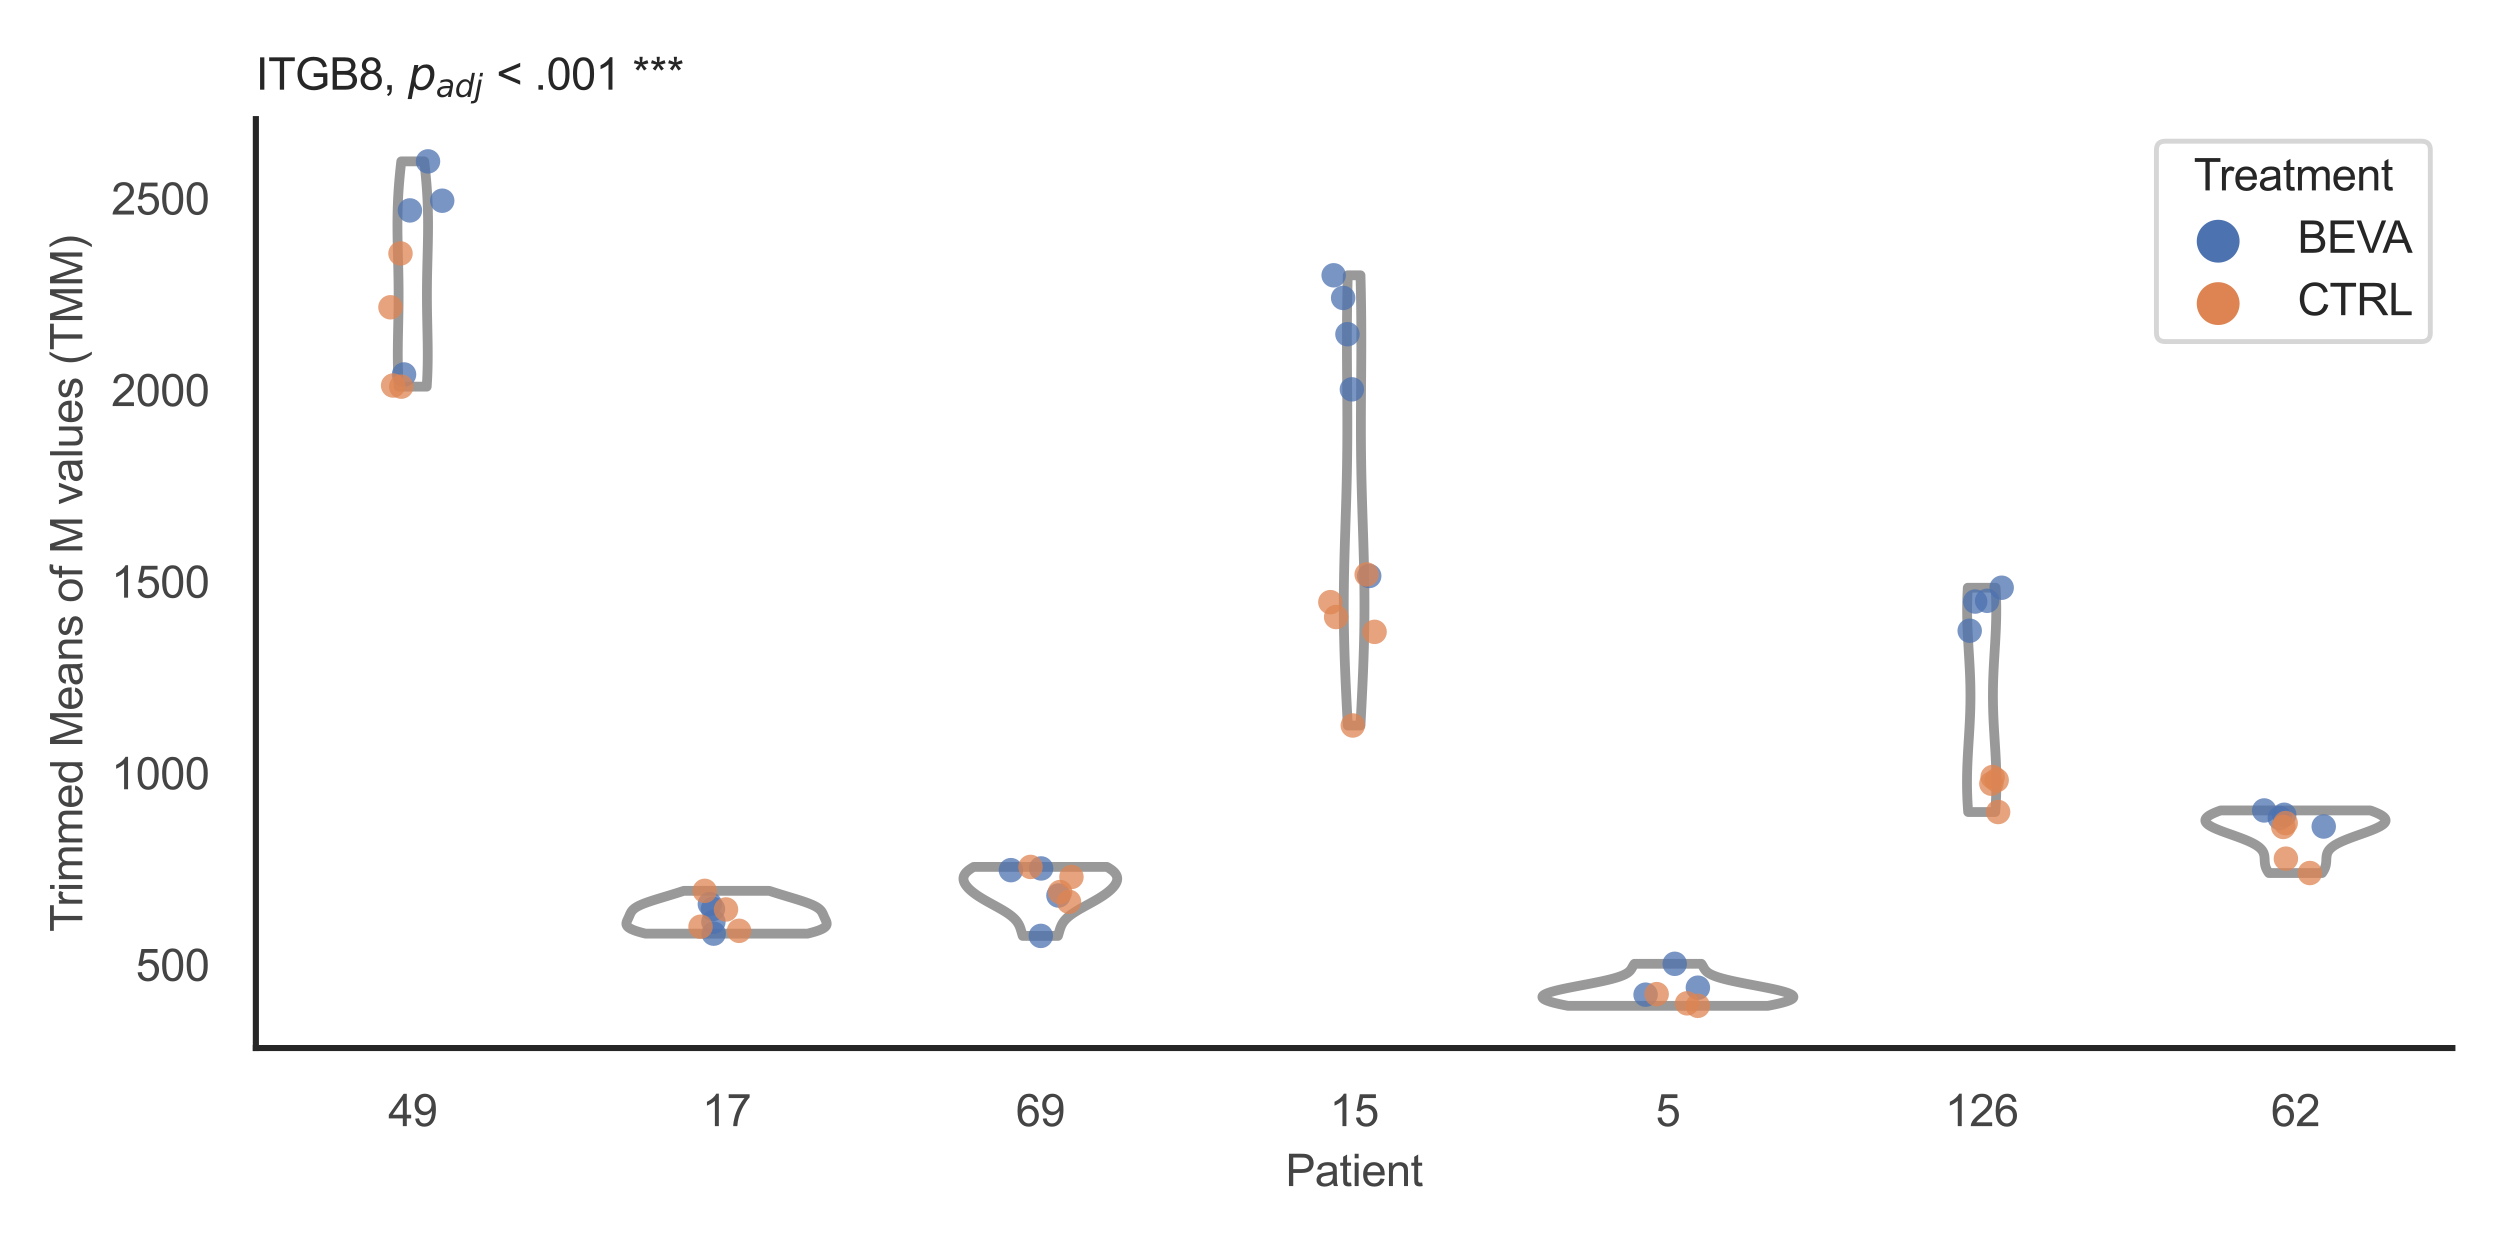 <?xml version="1.0" encoding="utf-8" standalone="no"?>
<!DOCTYPE svg PUBLIC "-//W3C//DTD SVG 1.1//EN"
  "http://www.w3.org/Graphics/SVG/1.1/DTD/svg11.dtd">
<svg xmlns:xlink="http://www.w3.org/1999/xlink" width="510.236pt" height="255.118pt" viewBox="0 0 510.236 255.118" xmlns="http://www.w3.org/2000/svg" version="1.1">
 <defs>
  <style type="text/css">*{stroke-linejoin: round; stroke-linecap: butt}</style>
 </defs>
 <g id="figure_1">
  <g id="patch_1">
   <path d="M 0 255.118 
L 510.236 255.118 
L 510.236 0 
L 0 0 
z
" style="fill: #ffffff"/>
  </g>
  <g id="axes_1">
   <g id="patch_2">
    <path d="M 52.22 213.898 
L 500.516 213.898 
L 500.516 24.32 
L 52.22 24.32 
z
" style="fill: #ffffff"/>
   </g>
   <g id="matplotlib.axis_1">
    <g id="xtick_1">
     <g id="text_1">
      <!-- 49 -->
      <g style="fill: #444444" transform="translate(79.236 229.84)scale(0.09 -0.09)">
       <defs>
        <path id="ArialMT-34" d="M 2069 0 
L 2069 1097 
L 81 1097 
L 81 1613 
L 2172 4581 
L 2631 4581 
L 2631 1613 
L 3250 1613 
L 3250 1097 
L 2631 1097 
L 2631 0 
L 2069 0 
z
M 2069 1613 
L 2069 3678 
L 634 1613 
L 2069 1613 
z
" transform="scale(0.016)"/>
        <path id="ArialMT-39" d="M 350 1059 
L 891 1109 
Q 959 728 1153 556 
Q 1347 384 1650 384 
Q 1909 384 2104 503 
Q 2300 622 2425 820 
Q 2550 1019 2634 1356 
Q 2719 1694 2719 2044 
Q 2719 2081 2716 2156 
Q 2547 1888 2255 1720 
Q 1963 1553 1622 1553 
Q 1053 1553 659 1965 
Q 266 2378 266 3053 
Q 266 3750 677 4175 
Q 1088 4600 1706 4600 
Q 2153 4600 2523 4359 
Q 2894 4119 3086 3673 
Q 3278 3228 3278 2384 
Q 3278 1506 3087 986 
Q 2897 466 2520 194 
Q 2144 -78 1638 -78 
Q 1100 -78 759 220 
Q 419 519 350 1059 
z
M 2653 3081 
Q 2653 3566 2395 3850 
Q 2138 4134 1775 4134 
Q 1400 4134 1122 3828 
Q 844 3522 844 3034 
Q 844 2597 1108 2323 
Q 1372 2050 1759 2050 
Q 2150 2050 2401 2323 
Q 2653 2597 2653 3081 
z
" transform="scale(0.016)"/>
       </defs>
       <use xlink:href="#ArialMT-34"/>
       <use xlink:href="#ArialMT-39" x="55.615"/>
      </g>
     </g>
    </g>
    <g id="xtick_2">
     <g id="text_2">
      <!-- 17 -->
      <g style="fill: #444444" transform="translate(143.279 229.84)scale(0.09 -0.09)">
       <defs>
        <path id="ArialMT-31" d="M 2384 0 
L 1822 0 
L 1822 3584 
Q 1619 3391 1289 3197 
Q 959 3003 697 2906 
L 697 3450 
Q 1169 3672 1522 3987 
Q 1875 4303 2022 4600 
L 2384 4600 
L 2384 0 
z
" transform="scale(0.016)"/>
        <path id="ArialMT-37" d="M 303 3981 
L 303 4522 
L 3269 4522 
L 3269 4084 
Q 2831 3619 2401 2847 
Q 1972 2075 1738 1259 
Q 1569 684 1522 0 
L 944 0 
Q 953 541 1156 1306 
Q 1359 2072 1739 2783 
Q 2119 3494 2547 3981 
L 303 3981 
z
" transform="scale(0.016)"/>
       </defs>
       <use xlink:href="#ArialMT-31"/>
       <use xlink:href="#ArialMT-37" x="55.615"/>
      </g>
     </g>
    </g>
    <g id="xtick_3">
     <g id="text_3">
      <!-- 69 -->
      <g style="fill: #444444" transform="translate(207.321 229.84)scale(0.09 -0.09)">
       <defs>
        <path id="ArialMT-36" d="M 3184 3459 
L 2625 3416 
Q 2550 3747 2413 3897 
Q 2184 4138 1850 4138 
Q 1581 4138 1378 3988 
Q 1113 3794 959 3422 
Q 806 3050 800 2363 
Q 1003 2672 1297 2822 
Q 1591 2972 1913 2972 
Q 2475 2972 2870 2558 
Q 3266 2144 3266 1488 
Q 3266 1056 3080 686 
Q 2894 316 2569 119 
Q 2244 -78 1831 -78 
Q 1128 -78 684 439 
Q 241 956 241 2144 
Q 241 3472 731 4075 
Q 1159 4600 1884 4600 
Q 2425 4600 2770 4297 
Q 3116 3994 3184 3459 
z
M 888 1484 
Q 888 1194 1011 928 
Q 1134 663 1356 523 
Q 1578 384 1822 384 
Q 2178 384 2434 671 
Q 2691 959 2691 1453 
Q 2691 1928 2437 2201 
Q 2184 2475 1800 2475 
Q 1419 2475 1153 2201 
Q 888 1928 888 1484 
z
" transform="scale(0.016)"/>
       </defs>
       <use xlink:href="#ArialMT-36"/>
       <use xlink:href="#ArialMT-39" x="55.615"/>
      </g>
     </g>
    </g>
    <g id="xtick_4">
     <g id="text_4">
      <!-- 15 -->
      <g style="fill: #444444" transform="translate(271.363 229.84)scale(0.09 -0.09)">
       <defs>
        <path id="ArialMT-35" d="M 266 1200 
L 856 1250 
Q 922 819 1161 601 
Q 1400 384 1738 384 
Q 2144 384 2425 690 
Q 2706 997 2706 1503 
Q 2706 1984 2436 2262 
Q 2166 2541 1728 2541 
Q 1456 2541 1237 2417 
Q 1019 2294 894 2097 
L 366 2166 
L 809 4519 
L 3088 4519 
L 3088 3981 
L 1259 3981 
L 1013 2750 
Q 1425 3038 1878 3038 
Q 2478 3038 2890 2622 
Q 3303 2206 3303 1553 
Q 3303 931 2941 478 
Q 2500 -78 1738 -78 
Q 1113 -78 717 272 
Q 322 622 266 1200 
z
" transform="scale(0.016)"/>
       </defs>
       <use xlink:href="#ArialMT-31"/>
       <use xlink:href="#ArialMT-35" x="55.615"/>
      </g>
     </g>
    </g>
    <g id="xtick_5">
     <g id="text_5">
      <!-- 5 -->
      <g style="fill: #444444" transform="translate(337.908 229.84)scale(0.09 -0.09)">
       <use xlink:href="#ArialMT-35"/>
      </g>
     </g>
    </g>
    <g id="xtick_6">
     <g id="text_6">
      <!-- 126 -->
      <g style="fill: #444444" transform="translate(396.945 229.84)scale(0.09 -0.09)">
       <defs>
        <path id="ArialMT-32" d="M 3222 541 
L 3222 0 
L 194 0 
Q 188 203 259 391 
Q 375 700 629 1000 
Q 884 1300 1366 1694 
Q 2113 2306 2375 2664 
Q 2638 3022 2638 3341 
Q 2638 3675 2398 3904 
Q 2159 4134 1775 4134 
Q 1369 4134 1125 3890 
Q 881 3647 878 3216 
L 300 3275 
Q 359 3922 746 4261 
Q 1134 4600 1788 4600 
Q 2447 4600 2831 4234 
Q 3216 3869 3216 3328 
Q 3216 3053 3103 2787 
Q 2991 2522 2730 2228 
Q 2469 1934 1863 1422 
Q 1356 997 1212 845 
Q 1069 694 975 541 
L 3222 541 
z
" transform="scale(0.016)"/>
       </defs>
       <use xlink:href="#ArialMT-31"/>
       <use xlink:href="#ArialMT-32" x="55.615"/>
       <use xlink:href="#ArialMT-36" x="111.23"/>
      </g>
     </g>
    </g>
    <g id="xtick_7">
     <g id="text_7">
      <!-- 62 -->
      <g style="fill: #444444" transform="translate(463.49 229.84)scale(0.09 -0.09)">
       <use xlink:href="#ArialMT-36"/>
       <use xlink:href="#ArialMT-32" x="55.615"/>
      </g>
     </g>
    </g>
    <g id="text_8">
     <!-- Patient -->
     <g style="fill: #444444" transform="translate(262.359 242.071)scale(0.09 -0.09)">
      <defs>
       <path id="ArialMT-50" d="M 494 0 
L 494 4581 
L 2222 4581 
Q 2678 4581 2919 4538 
Q 3256 4481 3484 4323 
Q 3713 4166 3852 3881 
Q 3991 3597 3991 3256 
Q 3991 2672 3619 2267 
Q 3247 1863 2275 1863 
L 1100 1863 
L 1100 0 
L 494 0 
z
M 1100 2403 
L 2284 2403 
Q 2872 2403 3119 2622 
Q 3366 2841 3366 3238 
Q 3366 3525 3220 3729 
Q 3075 3934 2838 4000 
Q 2684 4041 2272 4041 
L 1100 4041 
L 1100 2403 
z
" transform="scale(0.016)"/>
       <path id="ArialMT-61" d="M 2588 409 
Q 2275 144 1986 34 
Q 1697 -75 1366 -75 
Q 819 -75 525 192 
Q 231 459 231 875 
Q 231 1119 342 1320 
Q 453 1522 633 1644 
Q 813 1766 1038 1828 
Q 1203 1872 1538 1913 
Q 2219 1994 2541 2106 
Q 2544 2222 2544 2253 
Q 2544 2597 2384 2738 
Q 2169 2928 1744 2928 
Q 1347 2928 1158 2789 
Q 969 2650 878 2297 
L 328 2372 
Q 403 2725 575 2942 
Q 747 3159 1072 3276 
Q 1397 3394 1825 3394 
Q 2250 3394 2515 3294 
Q 2781 3194 2906 3042 
Q 3031 2891 3081 2659 
Q 3109 2516 3109 2141 
L 3109 1391 
Q 3109 606 3145 398 
Q 3181 191 3288 0 
L 2700 0 
Q 2613 175 2588 409 
z
M 2541 1666 
Q 2234 1541 1622 1453 
Q 1275 1403 1131 1340 
Q 988 1278 909 1158 
Q 831 1038 831 891 
Q 831 666 1001 516 
Q 1172 366 1500 366 
Q 1825 366 2078 508 
Q 2331 650 2450 897 
Q 2541 1088 2541 1459 
L 2541 1666 
z
" transform="scale(0.016)"/>
       <path id="ArialMT-74" d="M 1650 503 
L 1731 6 
Q 1494 -44 1306 -44 
Q 1000 -44 831 53 
Q 663 150 594 308 
Q 525 466 525 972 
L 525 2881 
L 113 2881 
L 113 3319 
L 525 3319 
L 525 4141 
L 1084 4478 
L 1084 3319 
L 1650 3319 
L 1650 2881 
L 1084 2881 
L 1084 941 
Q 1084 700 1114 631 
Q 1144 563 1211 522 
Q 1278 481 1403 481 
Q 1497 481 1650 503 
z
" transform="scale(0.016)"/>
       <path id="ArialMT-69" d="M 425 3934 
L 425 4581 
L 988 4581 
L 988 3934 
L 425 3934 
z
M 425 0 
L 425 3319 
L 988 3319 
L 988 0 
L 425 0 
z
" transform="scale(0.016)"/>
       <path id="ArialMT-65" d="M 2694 1069 
L 3275 997 
Q 3138 488 2766 206 
Q 2394 -75 1816 -75 
Q 1088 -75 661 373 
Q 234 822 234 1631 
Q 234 2469 665 2931 
Q 1097 3394 1784 3394 
Q 2450 3394 2872 2941 
Q 3294 2488 3294 1666 
Q 3294 1616 3291 1516 
L 816 1516 
Q 847 969 1125 678 
Q 1403 388 1819 388 
Q 2128 388 2347 550 
Q 2566 713 2694 1069 
z
M 847 1978 
L 2700 1978 
Q 2663 2397 2488 2606 
Q 2219 2931 1791 2931 
Q 1403 2931 1139 2672 
Q 875 2413 847 1978 
z
" transform="scale(0.016)"/>
       <path id="ArialMT-6e" d="M 422 0 
L 422 3319 
L 928 3319 
L 928 2847 
Q 1294 3394 1984 3394 
Q 2284 3394 2536 3286 
Q 2788 3178 2913 3003 
Q 3038 2828 3088 2588 
Q 3119 2431 3119 2041 
L 3119 0 
L 2556 0 
L 2556 2019 
Q 2556 2363 2490 2533 
Q 2425 2703 2258 2804 
Q 2091 2906 1866 2906 
Q 1506 2906 1245 2678 
Q 984 2450 984 1813 
L 984 0 
L 422 0 
z
" transform="scale(0.016)"/>
      </defs>
      <use xlink:href="#ArialMT-50"/>
      <use xlink:href="#ArialMT-61" x="66.699"/>
      <use xlink:href="#ArialMT-74" x="122.314"/>
      <use xlink:href="#ArialMT-69" x="150.098"/>
      <use xlink:href="#ArialMT-65" x="172.314"/>
      <use xlink:href="#ArialMT-6e" x="227.93"/>
      <use xlink:href="#ArialMT-74" x="283.545"/>
     </g>
    </g>
   </g>
   <g id="matplotlib.axis_2">
    <g id="ytick_1">
     <g id="text_9">
      <!-- 500 -->
      <g style="fill: #444444" transform="translate(27.705 200.188)scale(0.09 -0.09)">
       <defs>
        <path id="ArialMT-30" d="M 266 2259 
Q 266 3072 433 3567 
Q 600 4063 929 4331 
Q 1259 4600 1759 4600 
Q 2128 4600 2406 4451 
Q 2684 4303 2865 4023 
Q 3047 3744 3150 3342 
Q 3253 2941 3253 2259 
Q 3253 1453 3087 958 
Q 2922 463 2592 192 
Q 2263 -78 1759 -78 
Q 1097 -78 719 397 
Q 266 969 266 2259 
z
M 844 2259 
Q 844 1131 1108 757 
Q 1372 384 1759 384 
Q 2147 384 2411 759 
Q 2675 1134 2675 2259 
Q 2675 3391 2411 3762 
Q 2147 4134 1753 4134 
Q 1366 4134 1134 3806 
Q 844 3388 844 2259 
z
" transform="scale(0.016)"/>
       </defs>
       <use xlink:href="#ArialMT-35"/>
       <use xlink:href="#ArialMT-30" x="55.615"/>
       <use xlink:href="#ArialMT-30" x="111.23"/>
      </g>
     </g>
    </g>
    <g id="ytick_2">
     <g id="text_10">
      <!-- 1000 -->
      <g style="fill: #444444" transform="translate(22.701 161.086)scale(0.09 -0.09)">
       <use xlink:href="#ArialMT-31"/>
       <use xlink:href="#ArialMT-30" x="55.615"/>
       <use xlink:href="#ArialMT-30" x="111.23"/>
       <use xlink:href="#ArialMT-30" x="166.846"/>
      </g>
     </g>
    </g>
    <g id="ytick_3">
     <g id="text_11">
      <!-- 1500 -->
      <g style="fill: #444444" transform="translate(22.701 121.984)scale(0.09 -0.09)">
       <use xlink:href="#ArialMT-31"/>
       <use xlink:href="#ArialMT-35" x="55.615"/>
       <use xlink:href="#ArialMT-30" x="111.23"/>
       <use xlink:href="#ArialMT-30" x="166.846"/>
      </g>
     </g>
    </g>
    <g id="ytick_4">
     <g id="text_12">
      <!-- 2000 -->
      <g style="fill: #444444" transform="translate(22.701 82.882)scale(0.09 -0.09)">
       <use xlink:href="#ArialMT-32"/>
       <use xlink:href="#ArialMT-30" x="55.615"/>
       <use xlink:href="#ArialMT-30" x="111.23"/>
       <use xlink:href="#ArialMT-30" x="166.846"/>
      </g>
     </g>
    </g>
    <g id="ytick_5">
     <g id="text_13">
      <!-- 2500 -->
      <g style="fill: #444444" transform="translate(22.701 43.781)scale(0.09 -0.09)">
       <use xlink:href="#ArialMT-32"/>
       <use xlink:href="#ArialMT-35" x="55.615"/>
       <use xlink:href="#ArialMT-30" x="111.23"/>
       <use xlink:href="#ArialMT-30" x="166.846"/>
      </g>
     </g>
    </g>
    <g id="text_14">
     <!-- Trimmed Means of M values (TMM) -->
     <g style="fill: #444444" transform="translate(16.806 190.195)rotate(-90)scale(0.09 -0.09)">
      <defs>
       <path id="ArialMT-54" d="M 1659 0 
L 1659 4041 
L 150 4041 
L 150 4581 
L 3781 4581 
L 3781 4041 
L 2266 4041 
L 2266 0 
L 1659 0 
z
" transform="scale(0.016)"/>
       <path id="ArialMT-72" d="M 416 0 
L 416 3319 
L 922 3319 
L 922 2816 
Q 1116 3169 1280 3281 
Q 1444 3394 1641 3394 
Q 1925 3394 2219 3213 
L 2025 2691 
Q 1819 2813 1613 2813 
Q 1428 2813 1281 2702 
Q 1134 2591 1072 2394 
Q 978 2094 978 1738 
L 978 0 
L 416 0 
z
" transform="scale(0.016)"/>
       <path id="ArialMT-6d" d="M 422 0 
L 422 3319 
L 925 3319 
L 925 2853 
Q 1081 3097 1340 3245 
Q 1600 3394 1931 3394 
Q 2300 3394 2536 3241 
Q 2772 3088 2869 2813 
Q 3263 3394 3894 3394 
Q 4388 3394 4653 3120 
Q 4919 2847 4919 2278 
L 4919 0 
L 4359 0 
L 4359 2091 
Q 4359 2428 4304 2576 
Q 4250 2725 4106 2815 
Q 3963 2906 3769 2906 
Q 3419 2906 3187 2673 
Q 2956 2441 2956 1928 
L 2956 0 
L 2394 0 
L 2394 2156 
Q 2394 2531 2256 2718 
Q 2119 2906 1806 2906 
Q 1569 2906 1367 2781 
Q 1166 2656 1075 2415 
Q 984 2175 984 1722 
L 984 0 
L 422 0 
z
" transform="scale(0.016)"/>
       <path id="ArialMT-64" d="M 2575 0 
L 2575 419 
Q 2259 -75 1647 -75 
Q 1250 -75 917 144 
Q 584 363 401 755 
Q 219 1147 219 1656 
Q 219 2153 384 2558 
Q 550 2963 881 3178 
Q 1213 3394 1622 3394 
Q 1922 3394 2156 3267 
Q 2391 3141 2538 2938 
L 2538 4581 
L 3097 4581 
L 3097 0 
L 2575 0 
z
M 797 1656 
Q 797 1019 1065 703 
Q 1334 388 1700 388 
Q 2069 388 2326 689 
Q 2584 991 2584 1609 
Q 2584 2291 2321 2609 
Q 2059 2928 1675 2928 
Q 1300 2928 1048 2622 
Q 797 2316 797 1656 
z
" transform="scale(0.016)"/>
       <path id="ArialMT-20" transform="scale(0.016)"/>
       <path id="ArialMT-4d" d="M 475 0 
L 475 4581 
L 1388 4581 
L 2472 1338 
Q 2622 884 2691 659 
Q 2769 909 2934 1394 
L 4031 4581 
L 4847 4581 
L 4847 0 
L 4263 0 
L 4263 3834 
L 2931 0 
L 2384 0 
L 1059 3900 
L 1059 0 
L 475 0 
z
" transform="scale(0.016)"/>
       <path id="ArialMT-73" d="M 197 991 
L 753 1078 
Q 800 744 1014 566 
Q 1228 388 1613 388 
Q 2000 388 2187 545 
Q 2375 703 2375 916 
Q 2375 1106 2209 1216 
Q 2094 1291 1634 1406 
Q 1016 1563 777 1677 
Q 538 1791 414 1992 
Q 291 2194 291 2438 
Q 291 2659 392 2848 
Q 494 3038 669 3163 
Q 800 3259 1026 3326 
Q 1253 3394 1513 3394 
Q 1903 3394 2198 3281 
Q 2494 3169 2634 2976 
Q 2775 2784 2828 2463 
L 2278 2388 
Q 2241 2644 2061 2787 
Q 1881 2931 1553 2931 
Q 1166 2931 1000 2803 
Q 834 2675 834 2503 
Q 834 2394 903 2306 
Q 972 2216 1119 2156 
Q 1203 2125 1616 2013 
Q 2213 1853 2448 1751 
Q 2684 1650 2818 1456 
Q 2953 1263 2953 975 
Q 2953 694 2789 445 
Q 2625 197 2315 61 
Q 2006 -75 1616 -75 
Q 969 -75 630 194 
Q 291 463 197 991 
z
" transform="scale(0.016)"/>
       <path id="ArialMT-6f" d="M 213 1659 
Q 213 2581 725 3025 
Q 1153 3394 1769 3394 
Q 2453 3394 2887 2945 
Q 3322 2497 3322 1706 
Q 3322 1066 3130 698 
Q 2938 331 2570 128 
Q 2203 -75 1769 -75 
Q 1072 -75 642 372 
Q 213 819 213 1659 
z
M 791 1659 
Q 791 1022 1069 705 
Q 1347 388 1769 388 
Q 2188 388 2466 706 
Q 2744 1025 2744 1678 
Q 2744 2294 2464 2611 
Q 2184 2928 1769 2928 
Q 1347 2928 1069 2612 
Q 791 2297 791 1659 
z
" transform="scale(0.016)"/>
       <path id="ArialMT-66" d="M 556 0 
L 556 2881 
L 59 2881 
L 59 3319 
L 556 3319 
L 556 3672 
Q 556 4006 616 4169 
Q 697 4388 901 4523 
Q 1106 4659 1475 4659 
Q 1713 4659 2000 4603 
L 1916 4113 
Q 1741 4144 1584 4144 
Q 1328 4144 1222 4034 
Q 1116 3925 1116 3625 
L 1116 3319 
L 1763 3319 
L 1763 2881 
L 1116 2881 
L 1116 0 
L 556 0 
z
" transform="scale(0.016)"/>
       <path id="ArialMT-76" d="M 1344 0 
L 81 3319 
L 675 3319 
L 1388 1331 
Q 1503 1009 1600 663 
Q 1675 925 1809 1294 
L 2547 3319 
L 3125 3319 
L 1869 0 
L 1344 0 
z
" transform="scale(0.016)"/>
       <path id="ArialMT-6c" d="M 409 0 
L 409 4581 
L 972 4581 
L 972 0 
L 409 0 
z
" transform="scale(0.016)"/>
       <path id="ArialMT-75" d="M 2597 0 
L 2597 488 
Q 2209 -75 1544 -75 
Q 1250 -75 995 37 
Q 741 150 617 320 
Q 494 491 444 738 
Q 409 903 409 1263 
L 409 3319 
L 972 3319 
L 972 1478 
Q 972 1038 1006 884 
Q 1059 663 1231 536 
Q 1403 409 1656 409 
Q 1909 409 2131 539 
Q 2353 669 2445 892 
Q 2538 1116 2538 1541 
L 2538 3319 
L 3100 3319 
L 3100 0 
L 2597 0 
z
" transform="scale(0.016)"/>
       <path id="ArialMT-28" d="M 1497 -1347 
Q 1031 -759 709 28 
Q 388 816 388 1659 
Q 388 2403 628 3084 
Q 909 3875 1497 4659 
L 1900 4659 
Q 1522 4009 1400 3731 
Q 1209 3300 1100 2831 
Q 966 2247 966 1656 
Q 966 153 1900 -1347 
L 1497 -1347 
z
" transform="scale(0.016)"/>
       <path id="ArialMT-29" d="M 791 -1347 
L 388 -1347 
Q 1322 153 1322 1656 
Q 1322 2244 1188 2822 
Q 1081 3291 891 3722 
Q 769 4003 388 4659 
L 791 4659 
Q 1378 3875 1659 3084 
Q 1900 2403 1900 1659 
Q 1900 816 1576 28 
Q 1253 -759 791 -1347 
z
" transform="scale(0.016)"/>
      </defs>
      <use xlink:href="#ArialMT-54"/>
      <use xlink:href="#ArialMT-72" x="57.334"/>
      <use xlink:href="#ArialMT-69" x="90.635"/>
      <use xlink:href="#ArialMT-6d" x="112.852"/>
      <use xlink:href="#ArialMT-6d" x="196.152"/>
      <use xlink:href="#ArialMT-65" x="279.453"/>
      <use xlink:href="#ArialMT-64" x="335.068"/>
      <use xlink:href="#ArialMT-20" x="390.684"/>
      <use xlink:href="#ArialMT-4d" x="418.467"/>
      <use xlink:href="#ArialMT-65" x="501.768"/>
      <use xlink:href="#ArialMT-61" x="557.383"/>
      <use xlink:href="#ArialMT-6e" x="612.998"/>
      <use xlink:href="#ArialMT-73" x="668.613"/>
      <use xlink:href="#ArialMT-20" x="718.613"/>
      <use xlink:href="#ArialMT-6f" x="746.396"/>
      <use xlink:href="#ArialMT-66" x="802.012"/>
      <use xlink:href="#ArialMT-20" x="829.795"/>
      <use xlink:href="#ArialMT-4d" x="857.578"/>
      <use xlink:href="#ArialMT-20" x="940.879"/>
      <use xlink:href="#ArialMT-76" x="968.662"/>
      <use xlink:href="#ArialMT-61" x="1018.662"/>
      <use xlink:href="#ArialMT-6c" x="1074.277"/>
      <use xlink:href="#ArialMT-75" x="1096.494"/>
      <use xlink:href="#ArialMT-65" x="1152.109"/>
      <use xlink:href="#ArialMT-73" x="1207.725"/>
      <use xlink:href="#ArialMT-20" x="1257.725"/>
      <use xlink:href="#ArialMT-28" x="1285.508"/>
      <use xlink:href="#ArialMT-54" x="1318.809"/>
      <use xlink:href="#ArialMT-4d" x="1379.893"/>
      <use xlink:href="#ArialMT-4d" x="1463.193"/>
      <use xlink:href="#ArialMT-29" x="1546.494"/>
     </g>
    </g>
   </g>
   <g id="PolyCollection_1">
    <defs>
     <path id="m775474adb0" d="M 87.088 -176.206 
L 81.394 -176.206 
L 81.364 -176.67 
L 81.336 -177.135 
L 81.311 -177.599 
L 81.288 -178.064 
L 81.267 -178.528 
L 81.249 -178.992 
L 81.234 -179.457 
L 81.22 -179.921 
L 81.209 -180.386 
L 81.2 -180.85 
L 81.193 -181.314 
L 81.189 -181.779 
L 81.186 -182.243 
L 81.185 -182.708 
L 81.185 -183.172 
L 81.187 -183.636 
L 81.191 -184.101 
L 81.195 -184.565 
L 81.201 -185.029 
L 81.208 -185.494 
L 81.216 -185.958 
L 81.224 -186.423 
L 81.233 -186.887 
L 81.243 -187.351 
L 81.252 -187.816 
L 81.262 -188.28 
L 81.272 -188.745 
L 81.281 -189.209 
L 81.291 -189.673 
L 81.3 -190.138 
L 81.308 -190.602 
L 81.316 -191.067 
L 81.323 -191.531 
L 81.33 -191.995 
L 81.336 -192.46 
L 81.341 -192.924 
L 81.344 -193.389 
L 81.347 -193.853 
L 81.349 -194.317 
L 81.35 -194.782 
L 81.35 -195.246 
L 81.349 -195.711 
L 81.346 -196.175 
L 81.343 -196.639 
L 81.338 -197.104 
L 81.333 -197.568 
L 81.327 -198.032 
L 81.319 -198.497 
L 81.311 -198.961 
L 81.302 -199.426 
L 81.293 -199.89 
L 81.282 -200.354 
L 81.272 -200.819 
L 81.261 -201.283 
L 81.249 -201.748 
L 81.237 -202.212 
L 81.226 -202.676 
L 81.214 -203.141 
L 81.202 -203.605 
L 81.191 -204.07 
L 81.18 -204.534 
L 81.169 -204.998 
L 81.16 -205.463 
L 81.15 -205.927 
L 81.142 -206.392 
L 81.135 -206.856 
L 81.129 -207.32 
L 81.124 -207.785 
L 81.12 -208.249 
L 81.118 -208.714 
L 81.117 -209.178 
L 81.118 -209.642 
L 81.12 -210.107 
L 81.125 -210.571 
L 81.131 -211.035 
L 81.139 -211.5 
L 81.149 -211.964 
L 81.162 -212.429 
L 81.176 -212.893 
L 81.192 -213.357 
L 81.211 -213.822 
L 81.232 -214.286 
L 81.255 -214.751 
L 81.28 -215.215 
L 81.307 -215.679 
L 81.337 -216.144 
L 81.369 -216.608 
L 81.402 -217.073 
L 81.438 -217.537 
L 81.476 -218.001 
L 81.516 -218.466 
L 81.558 -218.93 
L 81.601 -219.395 
L 81.647 -219.859 
L 81.694 -220.323 
L 81.742 -220.788 
L 81.792 -221.252 
L 81.844 -221.717 
L 81.896 -222.181 
L 86.586 -222.181 
L 86.586 -222.181 
L 86.639 -221.717 
L 86.69 -221.252 
L 86.74 -220.788 
L 86.789 -220.323 
L 86.836 -219.859 
L 86.881 -219.395 
L 86.924 -218.93 
L 86.966 -218.466 
L 87.006 -218.001 
L 87.044 -217.537 
L 87.08 -217.073 
L 87.114 -216.608 
L 87.145 -216.144 
L 87.175 -215.679 
L 87.202 -215.215 
L 87.228 -214.751 
L 87.251 -214.286 
L 87.271 -213.822 
L 87.29 -213.357 
L 87.306 -212.893 
L 87.321 -212.429 
L 87.333 -211.964 
L 87.343 -211.5 
L 87.351 -211.035 
L 87.358 -210.571 
L 87.362 -210.107 
L 87.365 -209.642 
L 87.365 -209.178 
L 87.365 -208.714 
L 87.362 -208.249 
L 87.359 -207.785 
L 87.354 -207.32 
L 87.348 -206.856 
L 87.34 -206.392 
L 87.332 -205.927 
L 87.323 -205.463 
L 87.313 -204.998 
L 87.302 -204.534 
L 87.291 -204.07 
L 87.28 -203.605 
L 87.268 -203.141 
L 87.257 -202.676 
L 87.245 -202.212 
L 87.233 -201.748 
L 87.222 -201.283 
L 87.211 -200.819 
L 87.2 -200.354 
L 87.19 -199.89 
L 87.18 -199.426 
L 87.171 -198.961 
L 87.163 -198.497 
L 87.156 -198.032 
L 87.149 -197.568 
L 87.144 -197.104 
L 87.14 -196.639 
L 87.136 -196.175 
L 87.134 -195.711 
L 87.132 -195.246 
L 87.132 -194.782 
L 87.133 -194.317 
L 87.135 -193.853 
L 87.138 -193.389 
L 87.142 -192.924 
L 87.147 -192.46 
L 87.152 -191.995 
L 87.159 -191.531 
L 87.166 -191.067 
L 87.174 -190.602 
L 87.183 -190.138 
L 87.192 -189.673 
L 87.201 -189.209 
L 87.211 -188.745 
L 87.22 -188.28 
L 87.23 -187.816 
L 87.24 -187.351 
L 87.249 -186.887 
L 87.258 -186.423 
L 87.266 -185.958 
L 87.274 -185.494 
L 87.281 -185.029 
L 87.287 -184.565 
L 87.292 -184.101 
L 87.295 -183.636 
L 87.297 -183.172 
L 87.298 -182.708 
L 87.297 -182.243 
L 87.294 -181.779 
L 87.289 -181.314 
L 87.282 -180.85 
L 87.273 -180.386 
L 87.262 -179.921 
L 87.249 -179.457 
L 87.233 -178.992 
L 87.215 -178.528 
L 87.195 -178.064 
L 87.172 -177.599 
L 87.146 -177.135 
L 87.118 -176.67 
L 87.088 -176.206 
z
" style="stroke: #999999; stroke-width: 2"/>
    </defs>
    <g clip-path="url(#pe7848c380c)">
     <use xlink:href="#m775474adb0" x="0" y="255.118" style="fill: #ffffff; stroke: #999999; stroke-width: 2"/>
    </g>
   </g>
   <g id="PolyCollection_2">
    <defs>
     <path id="m552186c38a" d="M 164.797 -64.565 
L 131.77 -64.565 
L 131.412 -64.653 
L 131.07 -64.742 
L 130.744 -64.83 
L 130.434 -64.918 
L 130.142 -65.006 
L 129.868 -65.094 
L 129.611 -65.183 
L 129.374 -65.271 
L 129.154 -65.359 
L 128.954 -65.447 
L 128.772 -65.535 
L 128.608 -65.624 
L 128.462 -65.712 
L 128.333 -65.8 
L 128.221 -65.888 
L 128.126 -65.977 
L 128.046 -66.065 
L 127.981 -66.153 
L 127.929 -66.241 
L 127.891 -66.329 
L 127.864 -66.418 
L 127.849 -66.506 
L 127.843 -66.594 
L 127.846 -66.682 
L 127.857 -66.771 
L 127.876 -66.859 
L 127.899 -66.947 
L 127.928 -67.035 
L 127.961 -67.123 
L 127.997 -67.212 
L 128.035 -67.3 
L 128.075 -67.388 
L 128.116 -67.476 
L 128.158 -67.565 
L 128.2 -67.653 
L 128.241 -67.741 
L 128.282 -67.829 
L 128.322 -67.917 
L 128.361 -68.006 
L 128.4 -68.094 
L 128.438 -68.182 
L 128.476 -68.27 
L 128.514 -68.359 
L 128.553 -68.447 
L 128.592 -68.535 
L 128.633 -68.623 
L 128.675 -68.711 
L 128.721 -68.8 
L 128.769 -68.888 
L 128.821 -68.976 
L 128.879 -69.064 
L 128.941 -69.153 
L 129.009 -69.241 
L 129.084 -69.329 
L 129.166 -69.417 
L 129.256 -69.505 
L 129.355 -69.594 
L 129.462 -69.682 
L 129.578 -69.77 
L 129.704 -69.858 
L 129.84 -69.947 
L 129.985 -70.035 
L 130.141 -70.123 
L 130.308 -70.211 
L 130.484 -70.299 
L 130.67 -70.388 
L 130.867 -70.476 
L 131.073 -70.564 
L 131.288 -70.652 
L 131.512 -70.741 
L 131.745 -70.829 
L 131.986 -70.917 
L 132.234 -71.005 
L 132.489 -71.093 
L 132.75 -71.182 
L 133.018 -71.27 
L 133.29 -71.358 
L 133.567 -71.446 
L 133.848 -71.535 
L 134.132 -71.623 
L 134.419 -71.711 
L 134.707 -71.799 
L 134.998 -71.887 
L 135.289 -71.976 
L 135.581 -72.064 
L 135.874 -72.152 
L 136.165 -72.24 
L 136.457 -72.329 
L 136.747 -72.417 
L 137.035 -72.505 
L 137.323 -72.593 
L 137.608 -72.681 
L 137.891 -72.77 
L 138.173 -72.858 
L 138.451 -72.946 
L 138.728 -73.034 
L 139.002 -73.123 
L 139.273 -73.211 
L 139.542 -73.299 
L 157.025 -73.299 
L 157.025 -73.299 
L 157.294 -73.211 
L 157.565 -73.123 
L 157.839 -73.034 
L 158.116 -72.946 
L 158.394 -72.858 
L 158.676 -72.77 
L 158.959 -72.681 
L 159.244 -72.593 
L 159.532 -72.505 
L 159.82 -72.417 
L 160.11 -72.329 
L 160.402 -72.24 
L 160.693 -72.152 
L 160.986 -72.064 
L 161.278 -71.976 
L 161.569 -71.887 
L 161.86 -71.799 
L 162.148 -71.711 
L 162.435 -71.623 
L 162.719 -71.535 
L 163 -71.446 
L 163.277 -71.358 
L 163.549 -71.27 
L 163.817 -71.182 
L 164.078 -71.093 
L 164.333 -71.005 
L 164.581 -70.917 
L 164.822 -70.829 
L 165.055 -70.741 
L 165.279 -70.652 
L 165.494 -70.564 
L 165.7 -70.476 
L 165.897 -70.388 
L 166.083 -70.299 
L 166.259 -70.211 
L 166.426 -70.123 
L 166.581 -70.035 
L 166.727 -69.947 
L 166.863 -69.858 
L 166.989 -69.77 
L 167.105 -69.682 
L 167.212 -69.594 
L 167.311 -69.505 
L 167.401 -69.417 
L 167.483 -69.329 
L 167.558 -69.241 
L 167.626 -69.153 
L 167.688 -69.064 
L 167.745 -68.976 
L 167.798 -68.888 
L 167.846 -68.8 
L 167.892 -68.711 
L 167.934 -68.623 
L 167.975 -68.535 
L 168.014 -68.447 
L 168.053 -68.359 
L 168.091 -68.27 
L 168.129 -68.182 
L 168.167 -68.094 
L 168.206 -68.006 
L 168.245 -67.917 
L 168.285 -67.829 
L 168.326 -67.741 
L 168.367 -67.653 
L 168.409 -67.565 
L 168.451 -67.476 
L 168.492 -67.388 
L 168.532 -67.3 
L 168.57 -67.212 
L 168.606 -67.123 
L 168.639 -67.035 
L 168.668 -66.947 
L 168.691 -66.859 
L 168.709 -66.771 
L 168.721 -66.682 
L 168.724 -66.594 
L 168.718 -66.506 
L 168.703 -66.418 
L 168.676 -66.329 
L 168.638 -66.241 
L 168.586 -66.153 
L 168.521 -66.065 
L 168.441 -65.977 
L 168.346 -65.888 
L 168.234 -65.8 
L 168.105 -65.712 
L 167.959 -65.624 
L 167.795 -65.535 
L 167.613 -65.447 
L 167.412 -65.359 
L 167.193 -65.271 
L 166.956 -65.183 
L 166.699 -65.094 
L 166.425 -65.006 
L 166.133 -64.918 
L 165.823 -64.83 
L 165.497 -64.742 
L 165.154 -64.653 
L 164.797 -64.565 
z
" style="stroke: #999999; stroke-width: 2"/>
    </defs>
    <g clip-path="url(#pe7848c380c)">
     <use xlink:href="#m552186c38a" x="0" y="255.118" style="fill: #ffffff; stroke: #999999; stroke-width: 2"/>
    </g>
   </g>
   <g id="PolyCollection_3">
    <defs>
     <path id="mf46c930633" d="M 215.921 -64.105 
L 208.731 -64.105 
L 208.684 -64.247 
L 208.64 -64.389 
L 208.597 -64.531 
L 208.556 -64.674 
L 208.515 -64.816 
L 208.474 -64.958 
L 208.433 -65.1 
L 208.391 -65.243 
L 208.347 -65.385 
L 208.302 -65.527 
L 208.254 -65.669 
L 208.202 -65.812 
L 208.147 -65.954 
L 208.087 -66.096 
L 208.023 -66.238 
L 207.952 -66.38 
L 207.876 -66.523 
L 207.793 -66.665 
L 207.702 -66.807 
L 207.605 -66.949 
L 207.499 -67.092 
L 207.385 -67.234 
L 207.262 -67.376 
L 207.13 -67.518 
L 206.99 -67.661 
L 206.84 -67.803 
L 206.681 -67.945 
L 206.513 -68.087 
L 206.336 -68.23 
L 206.151 -68.372 
L 205.957 -68.514 
L 205.754 -68.656 
L 205.544 -68.798 
L 205.327 -68.941 
L 205.102 -69.083 
L 204.871 -69.225 
L 204.634 -69.367 
L 204.392 -69.51 
L 204.146 -69.652 
L 203.895 -69.794 
L 203.642 -69.936 
L 203.386 -70.079 
L 203.127 -70.221 
L 202.868 -70.363 
L 202.609 -70.505 
L 202.35 -70.647 
L 202.091 -70.79 
L 201.835 -70.932 
L 201.58 -71.074 
L 201.328 -71.216 
L 201.08 -71.359 
L 200.835 -71.501 
L 200.595 -71.643 
L 200.359 -71.785 
L 200.128 -71.928 
L 199.903 -72.07 
L 199.684 -72.212 
L 199.47 -72.354 
L 199.263 -72.496 
L 199.062 -72.639 
L 198.868 -72.781 
L 198.68 -72.923 
L 198.5 -73.065 
L 198.326 -73.208 
L 198.16 -73.35 
L 198.001 -73.492 
L 197.85 -73.634 
L 197.706 -73.777 
L 197.57 -73.919 
L 197.442 -74.061 
L 197.322 -74.203 
L 197.211 -74.345 
L 197.108 -74.488 
L 197.014 -74.63 
L 196.93 -74.772 
L 196.855 -74.914 
L 196.79 -75.057 
L 196.736 -75.199 
L 196.693 -75.341 
L 196.661 -75.483 
L 196.641 -75.626 
L 196.633 -75.768 
L 196.638 -75.91 
L 196.656 -76.052 
L 196.688 -76.195 
L 196.734 -76.337 
L 196.794 -76.479 
L 196.869 -76.621 
L 196.96 -76.763 
L 197.065 -76.906 
L 197.187 -77.048 
L 197.324 -77.19 
L 197.477 -77.332 
L 197.646 -77.475 
L 197.831 -77.617 
L 198.032 -77.759 
L 198.248 -77.901 
L 198.479 -78.044 
L 198.724 -78.186 
L 225.927 -78.186 
L 225.927 -78.186 
L 226.173 -78.044 
L 226.404 -77.901 
L 226.62 -77.759 
L 226.82 -77.617 
L 227.005 -77.475 
L 227.174 -77.332 
L 227.327 -77.19 
L 227.465 -77.048 
L 227.586 -76.906 
L 227.692 -76.763 
L 227.782 -76.621 
L 227.858 -76.479 
L 227.918 -76.337 
L 227.964 -76.195 
L 227.995 -76.052 
L 228.014 -75.91 
L 228.019 -75.768 
L 228.011 -75.626 
L 227.991 -75.483 
L 227.959 -75.341 
L 227.915 -75.199 
L 227.861 -75.057 
L 227.797 -74.914 
L 227.722 -74.772 
L 227.637 -74.63 
L 227.544 -74.488 
L 227.441 -74.345 
L 227.33 -74.203 
L 227.21 -74.061 
L 227.082 -73.919 
L 226.946 -73.777 
L 226.802 -73.634 
L 226.65 -73.492 
L 226.492 -73.35 
L 226.325 -73.208 
L 226.152 -73.065 
L 225.971 -72.923 
L 225.784 -72.781 
L 225.59 -72.639 
L 225.389 -72.496 
L 225.181 -72.354 
L 224.968 -72.212 
L 224.748 -72.07 
L 224.523 -71.928 
L 224.293 -71.785 
L 224.057 -71.643 
L 223.816 -71.501 
L 223.572 -71.359 
L 223.323 -71.216 
L 223.072 -71.074 
L 222.817 -70.932 
L 222.56 -70.79 
L 222.302 -70.647 
L 222.043 -70.505 
L 221.783 -70.363 
L 221.524 -70.221 
L 221.266 -70.079 
L 221.01 -69.936 
L 220.756 -69.794 
L 220.506 -69.652 
L 220.259 -69.51 
L 220.017 -69.367 
L 219.78 -69.225 
L 219.549 -69.083 
L 219.325 -68.941 
L 219.107 -68.798 
L 218.897 -68.656 
L 218.695 -68.514 
L 218.501 -68.372 
L 218.315 -68.23 
L 218.138 -68.087 
L 217.97 -67.945 
L 217.812 -67.803 
L 217.662 -67.661 
L 217.521 -67.518 
L 217.39 -67.376 
L 217.267 -67.234 
L 217.153 -67.092 
L 217.047 -66.949 
L 216.949 -66.807 
L 216.859 -66.665 
L 216.776 -66.523 
L 216.699 -66.38 
L 216.629 -66.238 
L 216.564 -66.096 
L 216.505 -65.954 
L 216.449 -65.812 
L 216.398 -65.669 
L 216.35 -65.527 
L 216.304 -65.385 
L 216.261 -65.243 
L 216.219 -65.1 
L 216.178 -64.958 
L 216.137 -64.816 
L 216.096 -64.674 
L 216.054 -64.531 
L 216.011 -64.389 
L 215.967 -64.247 
L 215.921 -64.105 
z
" style="stroke: #999999; stroke-width: 2"/>
    </defs>
    <g clip-path="url(#pe7848c380c)">
     <use xlink:href="#mf46c930633" x="0" y="255.118" style="fill: #ffffff; stroke: #999999; stroke-width: 2"/>
    </g>
   </g>
   <g id="PolyCollection_4">
    <defs>
     <path id="m2d4db13720" d="M 277.663 -107.047 
L 275.074 -107.047 
L 275.026 -107.976 
L 274.978 -108.904 
L 274.931 -109.832 
L 274.884 -110.76 
L 274.837 -111.688 
L 274.791 -112.616 
L 274.746 -113.544 
L 274.702 -114.472 
L 274.66 -115.401 
L 274.618 -116.329 
L 274.579 -117.257 
L 274.54 -118.185 
L 274.504 -119.113 
L 274.47 -120.041 
L 274.438 -120.969 
L 274.408 -121.897 
L 274.38 -122.826 
L 274.355 -123.754 
L 274.333 -124.682 
L 274.313 -125.61 
L 274.296 -126.538 
L 274.282 -127.466 
L 274.271 -128.394 
L 274.262 -129.322 
L 274.257 -130.251 
L 274.254 -131.179 
L 274.255 -132.107 
L 274.258 -133.035 
L 274.264 -133.963 
L 274.272 -134.891 
L 274.284 -135.819 
L 274.297 -136.748 
L 274.313 -137.676 
L 274.332 -138.604 
L 274.352 -139.532 
L 274.374 -140.46 
L 274.398 -141.388 
L 274.423 -142.316 
L 274.45 -143.244 
L 274.477 -144.173 
L 274.506 -145.101 
L 274.535 -146.029 
L 274.565 -146.957 
L 274.595 -147.885 
L 274.625 -148.813 
L 274.654 -149.741 
L 274.683 -150.669 
L 274.712 -151.598 
L 274.74 -152.526 
L 274.767 -153.454 
L 274.793 -154.382 
L 274.817 -155.31 
L 274.84 -156.238 
L 274.862 -157.166 
L 274.882 -158.094 
L 274.9 -159.023 
L 274.917 -159.951 
L 274.931 -160.879 
L 274.944 -161.807 
L 274.955 -162.735 
L 274.964 -163.663 
L 274.971 -164.591 
L 274.977 -165.519 
L 274.981 -166.448 
L 274.983 -167.376 
L 274.984 -168.304 
L 274.983 -169.232 
L 274.981 -170.16 
L 274.978 -171.088 
L 274.974 -172.016 
L 274.969 -172.945 
L 274.963 -173.873 
L 274.957 -174.801 
L 274.95 -175.729 
L 274.943 -176.657 
L 274.936 -177.585 
L 274.929 -178.513 
L 274.923 -179.441 
L 274.917 -180.37 
L 274.911 -181.298 
L 274.906 -182.226 
L 274.903 -183.154 
L 274.9 -184.082 
L 274.898 -185.01 
L 274.898 -185.938 
L 274.899 -186.866 
L 274.902 -187.795 
L 274.906 -188.723 
L 274.912 -189.651 
L 274.92 -190.579 
L 274.929 -191.507 
L 274.941 -192.435 
L 274.954 -193.363 
L 274.969 -194.291 
L 274.985 -195.22 
L 275.004 -196.148 
L 275.024 -197.076 
L 275.046 -198.004 
L 275.069 -198.932 
L 277.667 -198.932 
L 277.667 -198.932 
L 277.691 -198.004 
L 277.712 -197.076 
L 277.733 -196.148 
L 277.751 -195.22 
L 277.768 -194.291 
L 277.782 -193.363 
L 277.796 -192.435 
L 277.807 -191.507 
L 277.816 -190.579 
L 277.824 -189.651 
L 277.83 -188.723 
L 277.834 -187.795 
L 277.837 -186.866 
L 277.838 -185.938 
L 277.838 -185.01 
L 277.836 -184.082 
L 277.834 -183.154 
L 277.83 -182.226 
L 277.825 -181.298 
L 277.82 -180.37 
L 277.814 -179.441 
L 277.807 -178.513 
L 277.8 -177.585 
L 277.793 -176.657 
L 277.786 -175.729 
L 277.78 -174.801 
L 277.773 -173.873 
L 277.767 -172.945 
L 277.762 -172.016 
L 277.758 -171.088 
L 277.755 -170.16 
L 277.753 -169.232 
L 277.752 -168.304 
L 277.753 -167.376 
L 277.755 -166.448 
L 277.759 -165.519 
L 277.765 -164.591 
L 277.772 -163.663 
L 277.781 -162.735 
L 277.792 -161.807 
L 277.805 -160.879 
L 277.82 -159.951 
L 277.836 -159.023 
L 277.854 -158.094 
L 277.874 -157.166 
L 277.896 -156.238 
L 277.919 -155.31 
L 277.944 -154.382 
L 277.969 -153.454 
L 277.996 -152.526 
L 278.024 -151.598 
L 278.053 -150.669 
L 278.082 -149.741 
L 278.112 -148.813 
L 278.142 -147.885 
L 278.171 -146.957 
L 278.201 -146.029 
L 278.23 -145.101 
L 278.259 -144.173 
L 278.286 -143.244 
L 278.313 -142.316 
L 278.338 -141.388 
L 278.362 -140.46 
L 278.384 -139.532 
L 278.405 -138.604 
L 278.423 -137.676 
L 278.439 -136.748 
L 278.453 -135.819 
L 278.464 -134.891 
L 278.472 -133.963 
L 278.478 -133.035 
L 278.481 -132.107 
L 278.482 -131.179 
L 278.479 -130.251 
L 278.474 -129.322 
L 278.465 -128.394 
L 278.454 -127.466 
L 278.44 -126.538 
L 278.423 -125.61 
L 278.403 -124.682 
L 278.381 -123.754 
L 278.356 -122.826 
L 278.328 -121.897 
L 278.299 -120.969 
L 278.266 -120.041 
L 278.232 -119.113 
L 278.196 -118.185 
L 278.158 -117.257 
L 278.118 -116.329 
L 278.077 -115.401 
L 278.034 -114.472 
L 277.99 -113.544 
L 277.945 -112.616 
L 277.899 -111.688 
L 277.853 -110.76 
L 277.806 -109.832 
L 277.758 -108.904 
L 277.71 -107.976 
L 277.663 -107.047 
z
" style="stroke: #999999; stroke-width: 2"/>
    </defs>
    <g clip-path="url(#pe7848c380c)">
     <use xlink:href="#m2d4db13720" x="0" y="255.118" style="fill: #ffffff; stroke: #999999; stroke-width: 2"/>
    </g>
   </g>
   <g id="PolyCollection_5">
    <defs>
     <path id="m1ac7a76ac5" d="M 360.825 -49.837 
L 319.995 -49.837 
L 319.551 -49.924 
L 319.12 -50.01 
L 318.705 -50.097 
L 318.305 -50.184 
L 317.923 -50.27 
L 317.558 -50.357 
L 317.213 -50.443 
L 316.888 -50.53 
L 316.584 -50.617 
L 316.301 -50.703 
L 316.041 -50.79 
L 315.804 -50.877 
L 315.59 -50.963 
L 315.401 -51.05 
L 315.237 -51.136 
L 315.098 -51.223 
L 314.985 -51.31 
L 314.898 -51.396 
L 314.837 -51.483 
L 314.802 -51.57 
L 314.794 -51.656 
L 314.811 -51.743 
L 314.855 -51.829 
L 314.926 -51.916 
L 315.022 -52.003 
L 315.143 -52.089 
L 315.289 -52.176 
L 315.46 -52.262 
L 315.655 -52.349 
L 315.873 -52.436 
L 316.114 -52.522 
L 316.376 -52.609 
L 316.659 -52.696 
L 316.962 -52.782 
L 317.284 -52.869 
L 317.624 -52.955 
L 317.98 -53.042 
L 318.352 -53.129 
L 318.738 -53.215 
L 319.137 -53.302 
L 319.548 -53.388 
L 319.969 -53.475 
L 320.399 -53.562 
L 320.837 -53.648 
L 321.281 -53.735 
L 321.73 -53.822 
L 322.183 -53.908 
L 322.637 -53.995 
L 323.092 -54.081 
L 323.546 -54.168 
L 323.998 -54.255 
L 324.447 -54.341 
L 324.891 -54.428 
L 325.33 -54.514 
L 325.761 -54.601 
L 326.185 -54.688 
L 326.599 -54.774 
L 327.003 -54.861 
L 327.396 -54.948 
L 327.778 -55.034 
L 328.147 -55.121 
L 328.502 -55.207 
L 328.844 -55.294 
L 329.172 -55.381 
L 329.485 -55.467 
L 329.783 -55.554 
L 330.066 -55.64 
L 330.334 -55.727 
L 330.587 -55.814 
L 330.824 -55.9 
L 331.046 -55.987 
L 331.254 -56.074 
L 331.447 -56.16 
L 331.626 -56.247 
L 331.791 -56.333 
L 331.943 -56.42 
L 332.083 -56.507 
L 332.211 -56.593 
L 332.328 -56.68 
L 332.434 -56.766 
L 332.531 -56.853 
L 332.619 -56.94 
L 332.699 -57.026 
L 332.772 -57.113 
L 332.839 -57.2 
L 332.9 -57.286 
L 332.957 -57.373 
L 333.011 -57.459 
L 333.062 -57.546 
L 333.111 -57.633 
L 333.159 -57.719 
L 333.206 -57.806 
L 333.255 -57.892 
L 333.304 -57.979 
L 333.355 -58.066 
L 333.409 -58.152 
L 333.465 -58.239 
L 333.526 -58.326 
L 333.59 -58.412 
L 347.231 -58.412 
L 347.231 -58.412 
L 347.295 -58.326 
L 347.355 -58.239 
L 347.412 -58.152 
L 347.466 -58.066 
L 347.517 -57.979 
L 347.566 -57.892 
L 347.614 -57.806 
L 347.662 -57.719 
L 347.71 -57.633 
L 347.759 -57.546 
L 347.81 -57.459 
L 347.863 -57.373 
L 347.921 -57.286 
L 347.982 -57.2 
L 348.049 -57.113 
L 348.122 -57.026 
L 348.202 -56.94 
L 348.29 -56.853 
L 348.387 -56.766 
L 348.493 -56.68 
L 348.61 -56.593 
L 348.738 -56.507 
L 348.877 -56.42 
L 349.03 -56.333 
L 349.195 -56.247 
L 349.374 -56.16 
L 349.567 -56.074 
L 349.774 -55.987 
L 349.997 -55.9 
L 350.234 -55.814 
L 350.487 -55.727 
L 350.754 -55.64 
L 351.038 -55.554 
L 351.336 -55.467 
L 351.649 -55.381 
L 351.976 -55.294 
L 352.318 -55.207 
L 352.674 -55.121 
L 353.043 -55.034 
L 353.424 -54.948 
L 353.818 -54.861 
L 354.222 -54.774 
L 354.636 -54.688 
L 355.059 -54.601 
L 355.491 -54.514 
L 355.929 -54.428 
L 356.374 -54.341 
L 356.823 -54.255 
L 357.275 -54.168 
L 357.729 -54.081 
L 358.184 -53.995 
L 358.638 -53.908 
L 359.091 -53.822 
L 359.539 -53.735 
L 359.984 -53.648 
L 360.421 -53.562 
L 360.852 -53.475 
L 361.273 -53.388 
L 361.684 -53.302 
L 362.083 -53.215 
L 362.469 -53.129 
L 362.841 -53.042 
L 363.197 -52.955 
L 363.537 -52.869 
L 363.859 -52.782 
L 364.162 -52.696 
L 364.445 -52.609 
L 364.707 -52.522 
L 364.948 -52.436 
L 365.166 -52.349 
L 365.361 -52.262 
L 365.532 -52.176 
L 365.678 -52.089 
L 365.799 -52.003 
L 365.895 -51.916 
L 365.965 -51.829 
L 366.009 -51.743 
L 366.027 -51.656 
L 366.019 -51.57 
L 365.984 -51.483 
L 365.923 -51.396 
L 365.836 -51.31 
L 365.723 -51.223 
L 365.584 -51.136 
L 365.42 -51.05 
L 365.231 -50.963 
L 365.017 -50.877 
L 364.78 -50.79 
L 364.52 -50.703 
L 364.237 -50.617 
L 363.933 -50.53 
L 363.608 -50.443 
L 363.262 -50.357 
L 362.898 -50.27 
L 362.516 -50.184 
L 362.116 -50.097 
L 361.7 -50.01 
L 361.27 -49.924 
L 360.825 -49.837 
z
" style="stroke: #999999; stroke-width: 2"/>
    </defs>
    <g clip-path="url(#pe7848c380c)">
     <use xlink:href="#m1ac7a76ac5" x="0" y="255.118" style="fill: #ffffff; stroke: #999999; stroke-width: 2"/>
    </g>
   </g>
   <g id="PolyCollection_6">
    <defs>
     <path id="m0a36893109" d="M 407.211 -89.391 
L 401.694 -89.391 
L 401.66 -89.853 
L 401.627 -90.316 
L 401.598 -90.778 
L 401.571 -91.24 
L 401.547 -91.703 
L 401.525 -92.165 
L 401.507 -92.627 
L 401.491 -93.09 
L 401.478 -93.552 
L 401.468 -94.014 
L 401.461 -94.477 
L 401.457 -94.939 
L 401.455 -95.402 
L 401.456 -95.864 
L 401.46 -96.326 
L 401.466 -96.789 
L 401.475 -97.251 
L 401.487 -97.713 
L 401.5 -98.176 
L 401.516 -98.638 
L 401.533 -99.101 
L 401.553 -99.563 
L 401.574 -100.025 
L 401.597 -100.488 
L 401.621 -100.95 
L 401.646 -101.412 
L 401.672 -101.875 
L 401.699 -102.337 
L 401.727 -102.799 
L 401.756 -103.262 
L 401.784 -103.724 
L 401.813 -104.187 
L 401.842 -104.649 
L 401.87 -105.111 
L 401.898 -105.574 
L 401.925 -106.036 
L 401.951 -106.498 
L 401.977 -106.961 
L 402.001 -107.423 
L 402.024 -107.885 
L 402.046 -108.348 
L 402.066 -108.81 
L 402.085 -109.273 
L 402.101 -109.735 
L 402.116 -110.197 
L 402.129 -110.66 
L 402.139 -111.122 
L 402.148 -111.584 
L 402.154 -112.047 
L 402.158 -112.509 
L 402.16 -112.971 
L 402.16 -113.434 
L 402.157 -113.896 
L 402.152 -114.359 
L 402.145 -114.821 
L 402.136 -115.283 
L 402.125 -115.746 
L 402.111 -116.208 
L 402.096 -116.67 
L 402.079 -117.133 
L 402.06 -117.595 
L 402.04 -118.058 
L 402.018 -118.52 
L 401.995 -118.982 
L 401.97 -119.445 
L 401.945 -119.907 
L 401.919 -120.369 
L 401.892 -120.832 
L 401.864 -121.294 
L 401.837 -121.756 
L 401.809 -122.219 
L 401.781 -122.681 
L 401.753 -123.144 
L 401.726 -123.606 
L 401.699 -124.068 
L 401.673 -124.531 
L 401.648 -124.993 
L 401.624 -125.455 
L 401.602 -125.918 
L 401.581 -126.38 
L 401.561 -126.842 
L 401.544 -127.305 
L 401.528 -127.767 
L 401.514 -128.23 
L 401.503 -128.692 
L 401.494 -129.154 
L 401.487 -129.617 
L 401.483 -130.079 
L 401.481 -130.541 
L 401.482 -131.004 
L 401.486 -131.466 
L 401.492 -131.928 
L 401.501 -132.391 
L 401.513 -132.853 
L 401.528 -133.316 
L 401.546 -133.778 
L 401.566 -134.24 
L 401.589 -134.703 
L 401.615 -135.165 
L 407.29 -135.165 
L 407.29 -135.165 
L 407.316 -134.703 
L 407.339 -134.24 
L 407.36 -133.778 
L 407.377 -133.316 
L 407.392 -132.853 
L 407.404 -132.391 
L 407.414 -131.928 
L 407.42 -131.466 
L 407.424 -131.004 
L 407.425 -130.541 
L 407.423 -130.079 
L 407.419 -129.617 
L 407.412 -129.154 
L 407.403 -128.692 
L 407.391 -128.23 
L 407.377 -127.767 
L 407.362 -127.305 
L 407.344 -126.842 
L 407.325 -126.38 
L 407.304 -125.918 
L 407.281 -125.455 
L 407.257 -124.993 
L 407.232 -124.531 
L 407.206 -124.068 
L 407.18 -123.606 
L 407.152 -123.144 
L 407.125 -122.681 
L 407.097 -122.219 
L 407.069 -121.756 
L 407.041 -121.294 
L 407.014 -120.832 
L 406.987 -120.369 
L 406.96 -119.907 
L 406.935 -119.445 
L 406.911 -118.982 
L 406.887 -118.52 
L 406.866 -118.058 
L 406.845 -117.595 
L 406.826 -117.133 
L 406.809 -116.67 
L 406.794 -116.208 
L 406.781 -115.746 
L 406.77 -115.283 
L 406.76 -114.821 
L 406.753 -114.359 
L 406.749 -113.896 
L 406.746 -113.434 
L 406.746 -112.971 
L 406.747 -112.509 
L 406.751 -112.047 
L 406.758 -111.584 
L 406.766 -111.122 
L 406.777 -110.66 
L 406.79 -110.197 
L 406.804 -109.735 
L 406.821 -109.273 
L 406.839 -108.81 
L 406.859 -108.348 
L 406.881 -107.885 
L 406.904 -107.423 
L 406.929 -106.961 
L 406.954 -106.498 
L 406.98 -106.036 
L 407.008 -105.574 
L 407.036 -105.111 
L 407.064 -104.649 
L 407.093 -104.187 
L 407.121 -103.724 
L 407.15 -103.262 
L 407.178 -102.799 
L 407.206 -102.337 
L 407.233 -101.875 
L 407.26 -101.412 
L 407.285 -100.95 
L 407.309 -100.488 
L 407.332 -100.025 
L 407.353 -99.563 
L 407.372 -99.101 
L 407.39 -98.638 
L 407.405 -98.176 
L 407.419 -97.713 
L 407.43 -97.251 
L 407.439 -96.789 
L 407.445 -96.326 
L 407.449 -95.864 
L 407.45 -95.402 
L 407.449 -94.939 
L 407.444 -94.477 
L 407.437 -94.014 
L 407.427 -93.552 
L 407.414 -93.09 
L 407.399 -92.627 
L 407.38 -92.165 
L 407.359 -91.703 
L 407.335 -91.24 
L 407.308 -90.778 
L 407.278 -90.316 
L 407.246 -89.853 
L 407.211 -89.391 
z
" style="stroke: #999999; stroke-width: 2"/>
    </defs>
    <g clip-path="url(#pe7848c380c)">
     <use xlink:href="#m0a36893109" x="0" y="255.118" style="fill: #ffffff; stroke: #999999; stroke-width: 2"/>
    </g>
   </g>
   <g id="PolyCollection_7">
    <defs>
     <path id="ma3a3a1d4f0" d="M 473.924 -76.938 
L 463.066 -76.938 
L 462.974 -77.067 
L 462.887 -77.196 
L 462.806 -77.325 
L 462.73 -77.454 
L 462.66 -77.583 
L 462.596 -77.712 
L 462.537 -77.841 
L 462.484 -77.97 
L 462.437 -78.099 
L 462.395 -78.228 
L 462.359 -78.357 
L 462.327 -78.486 
L 462.3 -78.615 
L 462.278 -78.744 
L 462.259 -78.873 
L 462.244 -79.002 
L 462.232 -79.131 
L 462.223 -79.26 
L 462.215 -79.389 
L 462.209 -79.518 
L 462.203 -79.647 
L 462.197 -79.776 
L 462.191 -79.905 
L 462.183 -80.034 
L 462.172 -80.163 
L 462.159 -80.292 
L 462.141 -80.421 
L 462.119 -80.55 
L 462.091 -80.679 
L 462.056 -80.808 
L 462.015 -80.937 
L 461.965 -81.066 
L 461.906 -81.195 
L 461.838 -81.324 
L 461.759 -81.453 
L 461.669 -81.582 
L 461.568 -81.711 
L 461.454 -81.84 
L 461.327 -81.969 
L 461.187 -82.098 
L 461.034 -82.227 
L 460.866 -82.356 
L 460.684 -82.486 
L 460.488 -82.615 
L 460.277 -82.744 
L 460.052 -82.873 
L 459.813 -83.002 
L 459.56 -83.131 
L 459.293 -83.26 
L 459.013 -83.389 
L 458.721 -83.518 
L 458.417 -83.647 
L 458.102 -83.776 
L 457.777 -83.905 
L 457.443 -84.034 
L 457.1 -84.163 
L 456.751 -84.292 
L 456.397 -84.421 
L 456.038 -84.55 
L 455.676 -84.679 
L 455.313 -84.808 
L 454.95 -84.937 
L 454.588 -85.066 
L 454.23 -85.195 
L 453.878 -85.324 
L 453.531 -85.453 
L 453.193 -85.582 
L 452.865 -85.711 
L 452.549 -85.84 
L 452.245 -85.969 
L 451.957 -86.098 
L 451.684 -86.227 
L 451.429 -86.356 
L 451.193 -86.485 
L 450.978 -86.614 
L 450.783 -86.743 
L 450.612 -86.872 
L 450.463 -87.001 
L 450.339 -87.13 
L 450.241 -87.259 
L 450.168 -87.388 
L 450.121 -87.517 
L 450.101 -87.646 
L 450.108 -87.775 
L 450.142 -87.904 
L 450.203 -88.033 
L 450.29 -88.162 
L 450.404 -88.291 
L 450.544 -88.42 
L 450.71 -88.549 
L 450.9 -88.678 
L 451.115 -88.807 
L 451.353 -88.936 
L 451.613 -89.065 
L 451.894 -89.194 
L 452.195 -89.323 
L 452.516 -89.453 
L 452.853 -89.582 
L 453.207 -89.711 
L 483.783 -89.711 
L 483.783 -89.711 
L 484.137 -89.582 
L 484.475 -89.453 
L 484.795 -89.323 
L 485.096 -89.194 
L 485.377 -89.065 
L 485.637 -88.936 
L 485.875 -88.807 
L 486.09 -88.678 
L 486.28 -88.549 
L 486.446 -88.42 
L 486.586 -88.291 
L 486.7 -88.162 
L 486.788 -88.033 
L 486.848 -87.904 
L 486.882 -87.775 
L 486.889 -87.646 
L 486.869 -87.517 
L 486.822 -87.388 
L 486.749 -87.259 
L 486.651 -87.13 
L 486.527 -87.001 
L 486.379 -86.872 
L 486.207 -86.743 
L 486.013 -86.614 
L 485.797 -86.485 
L 485.561 -86.356 
L 485.306 -86.227 
L 485.033 -86.098 
L 484.745 -85.969 
L 484.441 -85.84 
L 484.125 -85.711 
L 483.797 -85.582 
L 483.459 -85.453 
L 483.113 -85.324 
L 482.76 -85.195 
L 482.402 -85.066 
L 482.041 -84.937 
L 481.678 -84.808 
L 481.314 -84.679 
L 480.953 -84.55 
L 480.594 -84.421 
L 480.239 -84.292 
L 479.89 -84.163 
L 479.547 -84.034 
L 479.213 -83.905 
L 478.888 -83.776 
L 478.573 -83.647 
L 478.269 -83.518 
L 477.977 -83.389 
L 477.697 -83.26 
L 477.43 -83.131 
L 477.177 -83.002 
L 476.938 -82.873 
L 476.713 -82.744 
L 476.502 -82.615 
L 476.306 -82.486 
L 476.124 -82.356 
L 475.956 -82.227 
L 475.803 -82.098 
L 475.663 -81.969 
L 475.536 -81.84 
L 475.422 -81.711 
L 475.321 -81.582 
L 475.231 -81.453 
L 475.152 -81.324 
L 475.084 -81.195 
L 475.025 -81.066 
L 474.975 -80.937 
L 474.934 -80.808 
L 474.899 -80.679 
L 474.871 -80.55 
L 474.849 -80.421 
L 474.832 -80.292 
L 474.818 -80.163 
L 474.808 -80.034 
L 474.799 -79.905 
L 474.793 -79.776 
L 474.787 -79.647 
L 474.782 -79.518 
L 474.775 -79.389 
L 474.768 -79.26 
L 474.758 -79.131 
L 474.746 -79.002 
L 474.731 -78.873 
L 474.712 -78.744 
L 474.69 -78.615 
L 474.663 -78.486 
L 474.631 -78.357 
L 474.595 -78.228 
L 474.553 -78.099 
L 474.506 -77.97 
L 474.453 -77.841 
L 474.395 -77.712 
L 474.33 -77.583 
L 474.26 -77.454 
L 474.185 -77.325 
L 474.103 -77.196 
L 474.016 -77.067 
L 473.924 -76.938 
z
" style="stroke: #999999; stroke-width: 2"/>
    </defs>
    <g clip-path="url(#pe7848c380c)">
     <use xlink:href="#ma3a3a1d4f0" x="0" y="255.118" style="fill: #ffffff; stroke: #999999; stroke-width: 2"/>
    </g>
   </g>
   <g id="PathCollection_1"/>
   <g id="PathCollection_2"/>
   <g id="patch_3">
    <path d="M 52.22 213.898 
L 52.22 24.32 
" style="fill: none; stroke: #262626; stroke-width: 1.25; stroke-linejoin: miter; stroke-linecap: square"/>
   </g>
   <g id="patch_4">
    <path d="M 52.22 213.898 
L 500.516 213.898 
" style="fill: none; stroke: #262626; stroke-width: 1.25; stroke-linejoin: miter; stroke-linecap: square"/>
   </g>
   <g id="PathCollection_3">
    <defs>
     <path id="C0_0_17a9b3b7c1" d="M 0 2.5 
C 0.663 2.5 1.299 2.237 1.768 1.768 
C 2.237 1.299 2.5 0.663 2.5 -0 
C 2.5 -0.663 2.237 -1.299 1.768 -1.768 
C 1.299 -2.237 0.663 -2.5 0 -2.5 
C -0.663 -2.5 -1.299 -2.237 -1.768 -1.768 
C -2.237 -1.299 -2.5 -0.663 -2.5 0 
C -2.5 0.663 -2.237 1.299 -1.768 1.768 
C -1.299 2.237 -0.663 2.5 0 2.5 
z
"/>
    </defs>
    <g clip-path="url(#pe7848c380c)">
     <use xlink:href="#C0_0_17a9b3b7c1" x="82.462" y="76.425" style="fill: #4c72b0; fill-opacity: 0.75"/>
    </g>
    <g clip-path="url(#pe7848c380c)">
     <use xlink:href="#C0_0_17a9b3b7c1" x="90.254" y="40.964" style="fill: #4c72b0; fill-opacity: 0.75"/>
    </g>
    <g clip-path="url(#pe7848c380c)">
     <use xlink:href="#C0_0_17a9b3b7c1" x="83.66" y="42.945" style="fill: #4c72b0; fill-opacity: 0.75"/>
    </g>
    <g clip-path="url(#pe7848c380c)">
     <use xlink:href="#C0_0_17a9b3b7c1" x="87.353" y="32.937" style="fill: #4c72b0; fill-opacity: 0.75"/>
    </g>
    <g clip-path="url(#pe7848c380c)">
     <use xlink:href="#C0_0_17a9b3b7c1" x="81.739" y="51.726" style="fill: #dd8452; fill-opacity: 0.75"/>
    </g>
    <g clip-path="url(#pe7848c380c)">
     <use xlink:href="#C0_0_17a9b3b7c1" x="80.233" y="78.682" style="fill: #dd8452; fill-opacity: 0.75"/>
    </g>
    <g clip-path="url(#pe7848c380c)">
     <use xlink:href="#C0_0_17a9b3b7c1" x="79.691" y="62.716" style="fill: #dd8452; fill-opacity: 0.75"/>
    </g>
    <g clip-path="url(#pe7848c380c)">
     <use xlink:href="#C0_0_17a9b3b7c1" x="81.897" y="78.912" style="fill: #dd8452; fill-opacity: 0.75"/>
    </g>
   </g>
   <g id="PathCollection_4">
    <defs>
     <path id="C1_0_80243a723a" d="M 0 2.5 
C 0.663 2.5 1.299 2.237 1.768 1.768 
C 2.237 1.299 2.5 0.663 2.5 -0 
C 2.5 -0.663 2.237 -1.299 1.768 -1.768 
C 1.299 -2.237 0.663 -2.5 0 -2.5 
C -0.663 -2.5 -1.299 -2.237 -1.768 -1.768 
C -2.237 -1.299 -2.5 -0.663 -2.5 0 
C -2.5 0.663 -2.237 1.299 -1.768 1.768 
C -1.299 2.237 -0.663 2.5 0 2.5 
z
"/>
    </defs>
    <g clip-path="url(#pe7848c380c)">
     <use xlink:href="#C1_0_80243a723a" x="145.51" y="185.514" style="fill: #4c72b0; fill-opacity: 0.75"/>
    </g>
    <g clip-path="url(#pe7848c380c)">
     <use xlink:href="#C1_0_80243a723a" x="144.877" y="184.517" style="fill: #4c72b0; fill-opacity: 0.75"/>
    </g>
    <g clip-path="url(#pe7848c380c)">
     <use xlink:href="#C1_0_80243a723a" x="145.66" y="190.553" style="fill: #4c72b0; fill-opacity: 0.75"/>
    </g>
    <g clip-path="url(#pe7848c380c)">
     <use xlink:href="#C1_0_80243a723a" x="145.599" y="188.142" style="fill: #4c72b0; fill-opacity: 0.75"/>
    </g>
    <g clip-path="url(#pe7848c380c)">
     <use xlink:href="#C1_0_80243a723a" x="150.841" y="189.976" style="fill: #dd8452; fill-opacity: 0.75"/>
    </g>
    <g clip-path="url(#pe7848c380c)">
     <use xlink:href="#C1_0_80243a723a" x="148.175" y="185.617" style="fill: #dd8452; fill-opacity: 0.75"/>
    </g>
    <g clip-path="url(#pe7848c380c)">
     <use xlink:href="#C1_0_80243a723a" x="142.978" y="189.136" style="fill: #dd8452; fill-opacity: 0.75"/>
    </g>
    <g clip-path="url(#pe7848c380c)">
     <use xlink:href="#C1_0_80243a723a" x="143.836" y="181.819" style="fill: #dd8452; fill-opacity: 0.75"/>
    </g>
   </g>
   <g id="PathCollection_5">
    <defs>
     <path id="C2_0_e86356da07" d="M 0 2.5 
C 0.663 2.5 1.299 2.237 1.768 1.768 
C 2.237 1.299 2.5 0.663 2.5 -0 
C 2.5 -0.663 2.237 -1.299 1.768 -1.768 
C 1.299 -2.237 0.663 -2.5 0 -2.5 
C -0.663 -2.5 -1.299 -2.237 -1.768 -1.768 
C -2.237 -1.299 -2.5 -0.663 -2.5 0 
C -2.5 0.663 -2.237 1.299 -1.768 1.768 
C -1.299 2.237 -0.663 2.5 0 2.5 
z
"/>
    </defs>
    <g clip-path="url(#pe7848c380c)">
     <use xlink:href="#C2_0_e86356da07" x="212.493" y="177.245" style="fill: #4c72b0; fill-opacity: 0.75"/>
    </g>
    <g clip-path="url(#pe7848c380c)">
     <use xlink:href="#C2_0_e86356da07" x="216.023" y="182.769" style="fill: #4c72b0; fill-opacity: 0.75"/>
    </g>
    <g clip-path="url(#pe7848c380c)">
     <use xlink:href="#C2_0_e86356da07" x="206.319" y="177.593" style="fill: #4c72b0; fill-opacity: 0.75"/>
    </g>
    <g clip-path="url(#pe7848c380c)">
     <use xlink:href="#C2_0_e86356da07" x="212.424" y="191.013" style="fill: #4c72b0; fill-opacity: 0.75"/>
    </g>
    <g clip-path="url(#pe7848c380c)">
     <use xlink:href="#C2_0_e86356da07" x="218.173" y="184.052" style="fill: #dd8452; fill-opacity: 0.75"/>
    </g>
    <g clip-path="url(#pe7848c380c)">
     <use xlink:href="#C2_0_e86356da07" x="218.676" y="178.981" style="fill: #dd8452; fill-opacity: 0.75"/>
    </g>
    <g clip-path="url(#pe7848c380c)">
     <use xlink:href="#C2_0_e86356da07" x="210.321" y="176.932" style="fill: #dd8452; fill-opacity: 0.75"/>
    </g>
    <g clip-path="url(#pe7848c380c)">
     <use xlink:href="#C2_0_e86356da07" x="216.349" y="182.067" style="fill: #dd8452; fill-opacity: 0.75"/>
    </g>
   </g>
   <g id="PathCollection_6">
    <defs>
     <path id="C3_0_3ce261312a" d="M 0 2.5 
C 0.663 2.5 1.299 2.237 1.768 1.768 
C 2.237 1.299 2.5 0.663 2.5 -0 
C 2.5 -0.663 2.237 -1.299 1.768 -1.768 
C 1.299 -2.237 0.663 -2.5 0 -2.5 
C -0.663 -2.5 -1.299 -2.237 -1.768 -1.768 
C -2.237 -1.299 -2.5 -0.663 -2.5 0 
C -2.5 0.663 -2.237 1.299 -1.768 1.768 
C -1.299 2.237 -0.663 2.5 0 2.5 
z
"/>
    </defs>
    <g clip-path="url(#pe7848c380c)">
     <use xlink:href="#C3_0_3ce261312a" x="275.006" y="68.208" style="fill: #4c72b0; fill-opacity: 0.75"/>
    </g>
    <g clip-path="url(#pe7848c380c)">
     <use xlink:href="#C3_0_3ce261312a" x="274.129" y="60.806" style="fill: #4c72b0; fill-opacity: 0.75"/>
    </g>
    <g clip-path="url(#pe7848c380c)">
     <use xlink:href="#C3_0_3ce261312a" x="275.91" y="79.467" style="fill: #4c72b0; fill-opacity: 0.75"/>
    </g>
    <g clip-path="url(#pe7848c380c)">
     <use xlink:href="#C3_0_3ce261312a" x="279.449" y="117.554" style="fill: #4c72b0; fill-opacity: 0.75"/>
    </g>
    <g clip-path="url(#pe7848c380c)">
     <use xlink:href="#C3_0_3ce261312a" x="272.192" y="56.186" style="fill: #4c72b0; fill-opacity: 0.75"/>
    </g>
    <g clip-path="url(#pe7848c380c)">
     <use xlink:href="#C3_0_3ce261312a" x="272.699" y="125.932" style="fill: #dd8452; fill-opacity: 0.75"/>
    </g>
    <g clip-path="url(#pe7848c380c)">
     <use xlink:href="#C3_0_3ce261312a" x="280.545" y="128.957" style="fill: #dd8452; fill-opacity: 0.75"/>
    </g>
    <g clip-path="url(#pe7848c380c)">
     <use xlink:href="#C3_0_3ce261312a" x="278.929" y="117.245" style="fill: #dd8452; fill-opacity: 0.75"/>
    </g>
    <g clip-path="url(#pe7848c380c)">
     <use xlink:href="#C3_0_3ce261312a" x="271.518" y="122.895" style="fill: #dd8452; fill-opacity: 0.75"/>
    </g>
    <g clip-path="url(#pe7848c380c)">
     <use xlink:href="#C3_0_3ce261312a" x="276.101" y="148.071" style="fill: #dd8452; fill-opacity: 0.75"/>
    </g>
   </g>
   <g id="PathCollection_7">
    <defs>
     <path id="C4_0_a9b4e34bde" d="M 0 2.5 
C 0.663 2.5 1.299 2.237 1.768 1.768 
C 2.237 1.299 2.5 0.663 2.5 -0 
C 2.5 -0.663 2.237 -1.299 1.768 -1.768 
C 1.299 -2.237 0.663 -2.5 0 -2.5 
C -0.663 -2.5 -1.299 -2.237 -1.768 -1.768 
C -2.237 -1.299 -2.5 -0.663 -2.5 0 
C -2.5 0.663 -2.237 1.299 -1.768 1.768 
C -1.299 2.237 -0.663 2.5 0 2.5 
z
"/>
    </defs>
    <g clip-path="url(#pe7848c380c)">
     <use xlink:href="#C4_0_a9b4e34bde" x="341.803" y="196.706" style="fill: #4c72b0; fill-opacity: 0.75"/>
    </g>
    <g clip-path="url(#pe7848c380c)">
     <use xlink:href="#C4_0_a9b4e34bde" x="346.527" y="201.581" style="fill: #4c72b0; fill-opacity: 0.75"/>
    </g>
    <g clip-path="url(#pe7848c380c)">
     <use xlink:href="#C4_0_a9b4e34bde" x="335.854" y="203.008" style="fill: #4c72b0; fill-opacity: 0.75"/>
    </g>
    <g clip-path="url(#pe7848c380c)">
     <use xlink:href="#C4_0_a9b4e34bde" x="346.515" y="205.281" style="fill: #dd8452; fill-opacity: 0.75"/>
    </g>
    <g clip-path="url(#pe7848c380c)">
     <use xlink:href="#C4_0_a9b4e34bde" x="344.323" y="204.778" style="fill: #dd8452; fill-opacity: 0.75"/>
    </g>
    <g clip-path="url(#pe7848c380c)">
     <use xlink:href="#C4_0_a9b4e34bde" x="338.116" y="202.898" style="fill: #dd8452; fill-opacity: 0.75"/>
    </g>
   </g>
   <g id="PathCollection_8">
    <defs>
     <path id="C5_0_e3455ef90e" d="M 0 2.5 
C 0.663 2.5 1.299 2.237 1.768 1.768 
C 2.237 1.299 2.5 0.663 2.5 -0 
C 2.5 -0.663 2.237 -1.299 1.768 -1.768 
C 1.299 -2.237 0.663 -2.5 0 -2.5 
C -0.663 -2.5 -1.299 -2.237 -1.768 -1.768 
C -2.237 -1.299 -2.5 -0.663 -2.5 0 
C -2.5 0.663 -2.237 1.299 -1.768 1.768 
C -1.299 2.237 -0.663 2.5 0 2.5 
z
"/>
    </defs>
    <g clip-path="url(#pe7848c380c)">
     <use xlink:href="#C5_0_e3455ef90e" x="402.004" y="128.729" style="fill: #4c72b0; fill-opacity: 0.75"/>
    </g>
    <g clip-path="url(#pe7848c380c)">
     <use xlink:href="#C5_0_e3455ef90e" x="403.123" y="122.774" style="fill: #4c72b0; fill-opacity: 0.75"/>
    </g>
    <g clip-path="url(#pe7848c380c)">
     <use xlink:href="#C5_0_e3455ef90e" x="408.531" y="119.953" style="fill: #4c72b0; fill-opacity: 0.75"/>
    </g>
    <g clip-path="url(#pe7848c380c)">
     <use xlink:href="#C5_0_e3455ef90e" x="405.564" y="122.62" style="fill: #4c72b0; fill-opacity: 0.75"/>
    </g>
    <g clip-path="url(#pe7848c380c)">
     <use xlink:href="#C5_0_e3455ef90e" x="406.69" y="158.582" style="fill: #dd8452; fill-opacity: 0.75"/>
    </g>
    <g clip-path="url(#pe7848c380c)">
     <use xlink:href="#C5_0_e3455ef90e" x="406.429" y="159.952" style="fill: #dd8452; fill-opacity: 0.75"/>
    </g>
    <g clip-path="url(#pe7848c380c)">
     <use xlink:href="#C5_0_e3455ef90e" x="407.51" y="159.215" style="fill: #dd8452; fill-opacity: 0.75"/>
    </g>
    <g clip-path="url(#pe7848c380c)">
     <use xlink:href="#C5_0_e3455ef90e" x="407.806" y="165.727" style="fill: #dd8452; fill-opacity: 0.75"/>
    </g>
   </g>
   <g id="PathCollection_9">
    <defs>
     <path id="C6_0_b58e002598" d="M 0 2.5 
C 0.663 2.5 1.299 2.237 1.768 1.768 
C 2.237 1.299 2.5 0.663 2.5 -0 
C 2.5 -0.663 2.237 -1.299 1.768 -1.768 
C 1.299 -2.237 0.663 -2.5 0 -2.5 
C -0.663 -2.5 -1.299 -2.237 -1.768 -1.768 
C -2.237 -1.299 -2.5 -0.663 -2.5 0 
C -2.5 0.663 -2.237 1.299 -1.768 1.768 
C -1.299 2.237 -0.663 2.5 0 2.5 
z
"/>
    </defs>
    <g clip-path="url(#pe7848c380c)">
     <use xlink:href="#C6_0_b58e002598" x="474.26" y="168.688" style="fill: #4c72b0; fill-opacity: 0.75"/>
    </g>
    <g clip-path="url(#pe7848c380c)">
     <use xlink:href="#C6_0_b58e002598" x="465.287" y="166.949" style="fill: #4c72b0; fill-opacity: 0.75"/>
    </g>
    <g clip-path="url(#pe7848c380c)">
     <use xlink:href="#C6_0_b58e002598" x="462.108" y="165.408" style="fill: #4c72b0; fill-opacity: 0.75"/>
    </g>
    <g clip-path="url(#pe7848c380c)">
     <use xlink:href="#C6_0_b58e002598" x="466.192" y="166.291" style="fill: #4c72b0; fill-opacity: 0.75"/>
    </g>
    <g clip-path="url(#pe7848c380c)">
     <use xlink:href="#C6_0_b58e002598" x="466.539" y="175.246" style="fill: #dd8452; fill-opacity: 0.75"/>
    </g>
    <g clip-path="url(#pe7848c380c)">
     <use xlink:href="#C6_0_b58e002598" x="471.431" y="178.18" style="fill: #dd8452; fill-opacity: 0.75"/>
    </g>
    <g clip-path="url(#pe7848c380c)">
     <use xlink:href="#C6_0_b58e002598" x="466.003" y="168.775" style="fill: #dd8452; fill-opacity: 0.75"/>
    </g>
    <g clip-path="url(#pe7848c380c)">
     <use xlink:href="#C6_0_b58e002598" x="466.493" y="167.979" style="fill: #dd8452; fill-opacity: 0.75"/>
    </g>
   </g>
   <g id="text_15">
    <!-- ITGB8, $p_{adj}$ &lt; .001 *** -->
    <g style="fill: #262626" transform="translate(52.22 18.32)scale(0.09 -0.09)">
     <defs>
      <path id="ArialMT-49" d="M 597 0 
L 597 4581 
L 1203 4581 
L 1203 0 
L 597 0 
z
" transform="scale(0.016)"/>
      <path id="ArialMT-47" d="M 2638 1797 
L 2638 2334 
L 4578 2338 
L 4578 638 
Q 4131 281 3656 101 
Q 3181 -78 2681 -78 
Q 2006 -78 1454 211 
Q 903 500 622 1047 
Q 341 1594 341 2269 
Q 341 2938 620 3517 
Q 900 4097 1425 4378 
Q 1950 4659 2634 4659 
Q 3131 4659 3532 4498 
Q 3934 4338 4162 4050 
Q 4391 3763 4509 3300 
L 3963 3150 
Q 3859 3500 3706 3700 
Q 3553 3900 3268 4020 
Q 2984 4141 2638 4141 
Q 2222 4141 1919 4014 
Q 1616 3888 1430 3681 
Q 1244 3475 1141 3228 
Q 966 2803 966 2306 
Q 966 1694 1177 1281 
Q 1388 869 1791 669 
Q 2194 469 2647 469 
Q 3041 469 3416 620 
Q 3791 772 3984 944 
L 3984 1797 
L 2638 1797 
z
" transform="scale(0.016)"/>
      <path id="ArialMT-42" d="M 469 0 
L 469 4581 
L 2188 4581 
Q 2713 4581 3030 4442 
Q 3347 4303 3526 4014 
Q 3706 3725 3706 3409 
Q 3706 3116 3547 2856 
Q 3388 2597 3066 2438 
Q 3481 2316 3704 2022 
Q 3928 1728 3928 1328 
Q 3928 1006 3792 729 
Q 3656 453 3456 303 
Q 3256 153 2954 76 
Q 2653 0 2216 0 
L 469 0 
z
M 1075 2656 
L 2066 2656 
Q 2469 2656 2644 2709 
Q 2875 2778 2992 2937 
Q 3109 3097 3109 3338 
Q 3109 3566 3000 3739 
Q 2891 3913 2687 3977 
Q 2484 4041 1991 4041 
L 1075 4041 
L 1075 2656 
z
M 1075 541 
L 2216 541 
Q 2509 541 2628 563 
Q 2838 600 2978 687 
Q 3119 775 3209 942 
Q 3300 1109 3300 1328 
Q 3300 1584 3169 1773 
Q 3038 1963 2805 2039 
Q 2572 2116 2134 2116 
L 1075 2116 
L 1075 541 
z
" transform="scale(0.016)"/>
      <path id="ArialMT-38" d="M 1131 2484 
Q 781 2613 612 2850 
Q 444 3088 444 3419 
Q 444 3919 803 4259 
Q 1163 4600 1759 4600 
Q 2359 4600 2725 4251 
Q 3091 3903 3091 3403 
Q 3091 3084 2923 2848 
Q 2756 2613 2416 2484 
Q 2838 2347 3058 2040 
Q 3278 1734 3278 1309 
Q 3278 722 2862 322 
Q 2447 -78 1769 -78 
Q 1091 -78 675 323 
Q 259 725 259 1325 
Q 259 1772 486 2073 
Q 713 2375 1131 2484 
z
M 1019 3438 
Q 1019 3113 1228 2906 
Q 1438 2700 1772 2700 
Q 2097 2700 2305 2904 
Q 2513 3109 2513 3406 
Q 2513 3716 2298 3927 
Q 2084 4138 1766 4138 
Q 1444 4138 1231 3931 
Q 1019 3725 1019 3438 
z
M 838 1322 
Q 838 1081 952 856 
Q 1066 631 1291 507 
Q 1516 384 1775 384 
Q 2178 384 2440 643 
Q 2703 903 2703 1303 
Q 2703 1709 2433 1975 
Q 2163 2241 1756 2241 
Q 1359 2241 1098 1978 
Q 838 1716 838 1322 
z
" transform="scale(0.016)"/>
      <path id="ArialMT-2c" d="M 569 0 
L 569 641 
L 1209 641 
L 1209 0 
Q 1209 -353 1084 -570 
Q 959 -788 688 -906 
L 531 -666 
Q 709 -588 793 -436 
Q 878 -284 888 0 
L 569 0 
z
" transform="scale(0.016)"/>
      <path id="DejaVuSans-Oblique-70" d="M 3175 2156 
Q 3175 2616 2975 2859 
Q 2775 3103 2400 3103 
Q 2144 3103 1911 2972 
Q 1678 2841 1497 2591 
Q 1319 2344 1212 1994 
Q 1106 1644 1106 1300 
Q 1106 863 1306 627 
Q 1506 391 1875 391 
Q 2147 391 2380 519 
Q 2613 647 2778 891 
Q 2956 1147 3065 1494 
Q 3175 1841 3175 2156 
z
M 1394 2969 
Q 1625 3272 1939 3428 
Q 2253 3584 2638 3584 
Q 3175 3584 3472 3232 
Q 3769 2881 3769 2247 
Q 3769 1728 3584 1258 
Q 3400 788 3053 416 
Q 2822 169 2531 39 
Q 2241 -91 1919 -91 
Q 1547 -91 1294 64 
Q 1041 219 916 525 
L 556 -1331 
L -19 -1331 
L 922 3500 
L 1497 3500 
L 1394 2969 
z
" transform="scale(0.016)"/>
      <path id="DejaVuSans-Oblique-61" d="M 3438 1997 
L 3047 0 
L 2472 0 
L 2578 531 
Q 2325 219 2001 64 
Q 1678 -91 1281 -91 
Q 834 -91 548 182 
Q 263 456 263 884 
Q 263 1497 752 1853 
Q 1241 2209 2100 2209 
L 2900 2209 
L 2931 2363 
Q 2938 2388 2941 2417 
Q 2944 2447 2944 2509 
Q 2944 2788 2717 2942 
Q 2491 3097 2081 3097 
Q 1800 3097 1504 3025 
Q 1209 2953 897 2809 
L 997 3341 
Q 1322 3463 1633 3523 
Q 1944 3584 2234 3584 
Q 2853 3584 3176 3315 
Q 3500 3047 3500 2534 
Q 3500 2431 3484 2292 
Q 3469 2153 3438 1997 
z
M 2816 1759 
L 2241 1759 
Q 1534 1759 1195 1570 
Q 856 1381 856 984 
Q 856 709 1029 553 
Q 1203 397 1509 397 
Q 1978 397 2328 733 
Q 2678 1069 2791 1631 
L 2816 1759 
z
" transform="scale(0.016)"/>
      <path id="DejaVuSans-Oblique-64" d="M 2675 525 
Q 2444 222 2128 65 
Q 1813 -91 1428 -91 
Q 903 -91 598 267 
Q 294 625 294 1247 
Q 294 1766 478 2236 
Q 663 2706 1013 3078 
Q 1244 3325 1534 3454 
Q 1825 3584 2144 3584 
Q 2481 3584 2739 3421 
Q 2997 3259 3138 2956 
L 3513 4863 
L 4091 4863 
L 3144 0 
L 2566 0 
L 2675 525 
z
M 891 1350 
Q 891 897 1095 644 
Q 1300 391 1663 391 
Q 1931 391 2161 520 
Q 2391 650 2566 903 
Q 2750 1166 2856 1509 
Q 2963 1853 2963 2188 
Q 2963 2622 2758 2865 
Q 2553 3109 2194 3109 
Q 1922 3109 1687 2981 
Q 1453 2853 1288 2613 
Q 1106 2353 998 2009 
Q 891 1666 891 1350 
z
" transform="scale(0.016)"/>
      <path id="DejaVuSans-Oblique-6a" d="M 928 3500 
L 1503 3500 
L 813 -63 
L 809 -78 
Q 694 -675 544 -897 
Q 403 -1106 132 -1218 
Q -138 -1331 -506 -1331 
L -722 -1331 
L -628 -844 
L -481 -844 
Q -144 -844 -1 -703 
Q 141 -563 238 -63 
L 928 3500 
z
M 1197 4863 
L 1772 4863 
L 1631 4134 
L 1056 4134 
L 1197 4863 
z
" transform="scale(0.016)"/>
      <path id="ArialMT-3c" d="M 350 2003 
L 350 2528 
L 3384 3809 
L 3384 3250 
L 978 2263 
L 3384 1266 
L 3384 706 
L 350 2003 
z
" transform="scale(0.016)"/>
      <path id="ArialMT-2e" d="M 581 0 
L 581 641 
L 1222 641 
L 1222 0 
L 581 0 
z
" transform="scale(0.016)"/>
      <path id="ArialMT-2a" d="M 200 3741 
L 344 4184 
Q 841 4009 1066 3881 
Q 1006 4447 1003 4659 
L 1456 4659 
Q 1447 4350 1384 3884 
Q 1706 4047 2122 4184 
L 2266 3741 
Q 1869 3609 1488 3566 
Q 1678 3400 2025 2975 
L 1650 2709 
Q 1469 2956 1222 3381 
Q 991 2941 816 2709 
L 447 2975 
Q 809 3422 966 3566 
Q 563 3644 200 3741 
z
" transform="scale(0.016)"/>
     </defs>
     <use xlink:href="#ArialMT-49" transform="translate(0 0.203)"/>
     <use xlink:href="#ArialMT-54" transform="translate(27.783 0.203)"/>
     <use xlink:href="#ArialMT-47" transform="translate(88.867 0.203)"/>
     <use xlink:href="#ArialMT-42" transform="translate(166.65 0.203)"/>
     <use xlink:href="#ArialMT-38" transform="translate(233.35 0.203)"/>
     <use xlink:href="#ArialMT-2c" transform="translate(288.965 0.203)"/>
     <use xlink:href="#ArialMT-20" transform="translate(316.748 0.203)"/>
     <use xlink:href="#DejaVuSans-Oblique-70" transform="translate(344.531 0.203)"/>
     <use xlink:href="#DejaVuSans-Oblique-61" transform="translate(408.008 -16.203)scale(0.7)"/>
     <use xlink:href="#DejaVuSans-Oblique-64" transform="translate(450.903 -16.203)scale(0.7)"/>
     <use xlink:href="#DejaVuSans-Oblique-6a" transform="translate(495.337 -16.203)scale(0.7)"/>
     <use xlink:href="#ArialMT-20" transform="translate(517.52 0.203)"/>
     <use xlink:href="#ArialMT-3c" transform="translate(545.303 0.203)"/>
     <use xlink:href="#ArialMT-20" transform="translate(603.701 0.203)"/>
     <use xlink:href="#ArialMT-2e" transform="translate(631.484 0.203)"/>
     <use xlink:href="#ArialMT-30" transform="translate(659.268 0.203)"/>
     <use xlink:href="#ArialMT-30" transform="translate(714.883 0.203)"/>
     <use xlink:href="#ArialMT-31" transform="translate(770.498 0.203)"/>
     <use xlink:href="#ArialMT-20" transform="translate(826.113 0.203)"/>
     <use xlink:href="#ArialMT-2a" transform="translate(853.896 0.203)"/>
     <use xlink:href="#ArialMT-2a" transform="translate(892.812 0.203)"/>
     <use xlink:href="#ArialMT-2a" transform="translate(931.729 0.203)"/>
    </g>
   </g>
   <g id="legend_1">
    <g id="patch_5">
     <path d="M 441.915 69.712 
L 494.216 69.712 
Q 496.016 69.712 496.016 67.912 
L 496.016 30.62 
Q 496.016 28.82 494.216 28.82 
L 441.915 28.82 
Q 440.115 28.82 440.115 30.62 
L 440.115 67.912 
Q 440.115 69.712 441.915 69.712 
z
" style="fill: #ffffff; opacity: 0.8; stroke: #cccccc; stroke-linejoin: miter"/>
    </g>
    <g id="text_16">
     <!-- Treatment -->
     <g style="fill: #262626" transform="translate(447.729 38.862)scale(0.09 -0.09)">
      <use xlink:href="#ArialMT-54"/>
      <use xlink:href="#ArialMT-72" x="57.334"/>
      <use xlink:href="#ArialMT-65" x="90.635"/>
      <use xlink:href="#ArialMT-61" x="146.25"/>
      <use xlink:href="#ArialMT-74" x="201.865"/>
      <use xlink:href="#ArialMT-6d" x="229.648"/>
      <use xlink:href="#ArialMT-65" x="312.949"/>
      <use xlink:href="#ArialMT-6e" x="368.564"/>
      <use xlink:href="#ArialMT-74" x="424.18"/>
     </g>
    </g>
    <g id="PathCollection_10">
     <defs>
      <path id="mc02c40bbac" d="M 0 3.873 
C 1.027 3.873 2.012 3.465 2.739 2.739 
C 3.465 2.012 3.873 1.027 3.873 0 
C 3.873 -1.027 3.465 -2.012 2.739 -2.739 
C 2.012 -3.465 1.027 -3.873 0 -3.873 
C -1.027 -3.873 -2.012 -3.465 -2.739 -2.739 
C -3.465 -2.012 -3.873 -1.027 -3.873 0 
C -3.873 1.027 -3.465 2.012 -2.739 2.739 
C -2.012 3.465 -1.027 3.873 0 3.873 
z
" style="stroke: #4c72b0"/>
     </defs>
     <g>
      <use xlink:href="#mc02c40bbac" x="452.715" y="49.23" style="fill: #4c72b0; stroke: #4c72b0"/>
     </g>
    </g>
    <g id="text_17">
     <!-- BEVA -->
     <g style="fill: #262626" transform="translate(468.915 51.593)scale(0.09 -0.09)">
      <defs>
       <path id="ArialMT-45" d="M 506 0 
L 506 4581 
L 3819 4581 
L 3819 4041 
L 1113 4041 
L 1113 2638 
L 3647 2638 
L 3647 2100 
L 1113 2100 
L 1113 541 
L 3925 541 
L 3925 0 
L 506 0 
z
" transform="scale(0.016)"/>
       <path id="ArialMT-56" d="M 1803 0 
L 28 4581 
L 684 4581 
L 1875 1253 
Q 2019 853 2116 503 
Q 2222 878 2363 1253 
L 3600 4581 
L 4219 4581 
L 2425 0 
L 1803 0 
z
" transform="scale(0.016)"/>
       <path id="ArialMT-41" d="M -9 0 
L 1750 4581 
L 2403 4581 
L 4278 0 
L 3588 0 
L 3053 1388 
L 1138 1388 
L 634 0 
L -9 0 
z
M 1313 1881 
L 2866 1881 
L 2388 3150 
Q 2169 3728 2063 4100 
Q 1975 3659 1816 3225 
L 1313 1881 
z
" transform="scale(0.016)"/>
      </defs>
      <use xlink:href="#ArialMT-42"/>
      <use xlink:href="#ArialMT-45" x="66.699"/>
      <use xlink:href="#ArialMT-56" x="133.398"/>
      <use xlink:href="#ArialMT-41" x="192.723"/>
     </g>
    </g>
    <g id="PathCollection_11">
     <defs>
      <path id="m0451235c69" d="M 0 3.873 
C 1.027 3.873 2.012 3.465 2.739 2.739 
C 3.465 2.012 3.873 1.027 3.873 0 
C 3.873 -1.027 3.465 -2.012 2.739 -2.739 
C 2.012 -3.465 1.027 -3.873 0 -3.873 
C -1.027 -3.873 -2.012 -3.465 -2.739 -2.739 
C -3.465 -2.012 -3.873 -1.027 -3.873 0 
C -3.873 1.027 -3.465 2.012 -2.739 2.739 
C -2.012 3.465 -1.027 3.873 0 3.873 
z
" style="stroke: #dd8452"/>
     </defs>
     <g>
      <use xlink:href="#m0451235c69" x="452.715" y="61.961" style="fill: #dd8452; stroke: #dd8452"/>
     </g>
    </g>
    <g id="text_18">
     <!-- CTRL -->
     <g style="fill: #262626" transform="translate(468.915 64.324)scale(0.09 -0.09)">
      <defs>
       <path id="ArialMT-43" d="M 3763 1606 
L 4369 1453 
Q 4178 706 3683 314 
Q 3188 -78 2472 -78 
Q 1731 -78 1267 223 
Q 803 525 561 1097 
Q 319 1669 319 2325 
Q 319 3041 592 3573 
Q 866 4106 1370 4382 
Q 1875 4659 2481 4659 
Q 3169 4659 3637 4309 
Q 4106 3959 4291 3325 
L 3694 3184 
Q 3534 3684 3231 3912 
Q 2928 4141 2469 4141 
Q 1941 4141 1586 3887 
Q 1231 3634 1087 3207 
Q 944 2781 944 2328 
Q 944 1744 1114 1308 
Q 1284 872 1643 656 
Q 2003 441 2422 441 
Q 2931 441 3284 734 
Q 3638 1028 3763 1606 
z
" transform="scale(0.016)"/>
       <path id="ArialMT-52" d="M 503 0 
L 503 4581 
L 2534 4581 
Q 3147 4581 3465 4457 
Q 3784 4334 3975 4021 
Q 4166 3709 4166 3331 
Q 4166 2844 3850 2509 
Q 3534 2175 2875 2084 
Q 3116 1969 3241 1856 
Q 3506 1613 3744 1247 
L 4541 0 
L 3778 0 
L 3172 953 
Q 2906 1366 2734 1584 
Q 2563 1803 2427 1890 
Q 2291 1978 2150 2013 
Q 2047 2034 1813 2034 
L 1109 2034 
L 1109 0 
L 503 0 
z
M 1109 2559 
L 2413 2559 
Q 2828 2559 3062 2645 
Q 3297 2731 3419 2920 
Q 3541 3109 3541 3331 
Q 3541 3656 3305 3865 
Q 3069 4075 2559 4075 
L 1109 4075 
L 1109 2559 
z
" transform="scale(0.016)"/>
       <path id="ArialMT-4c" d="M 469 0 
L 469 4581 
L 1075 4581 
L 1075 541 
L 3331 541 
L 3331 0 
L 469 0 
z
" transform="scale(0.016)"/>
      </defs>
      <use xlink:href="#ArialMT-43"/>
      <use xlink:href="#ArialMT-54" x="72.217"/>
      <use xlink:href="#ArialMT-52" x="133.301"/>
      <use xlink:href="#ArialMT-4c" x="205.518"/>
     </g>
    </g>
   </g>
  </g>
 </g>
 <defs>
  <clipPath id="pe7848c380c">
   <rect x="52.22" y="24.32" width="448.296" height="189.578"/>
  </clipPath>
 </defs>
</svg>

